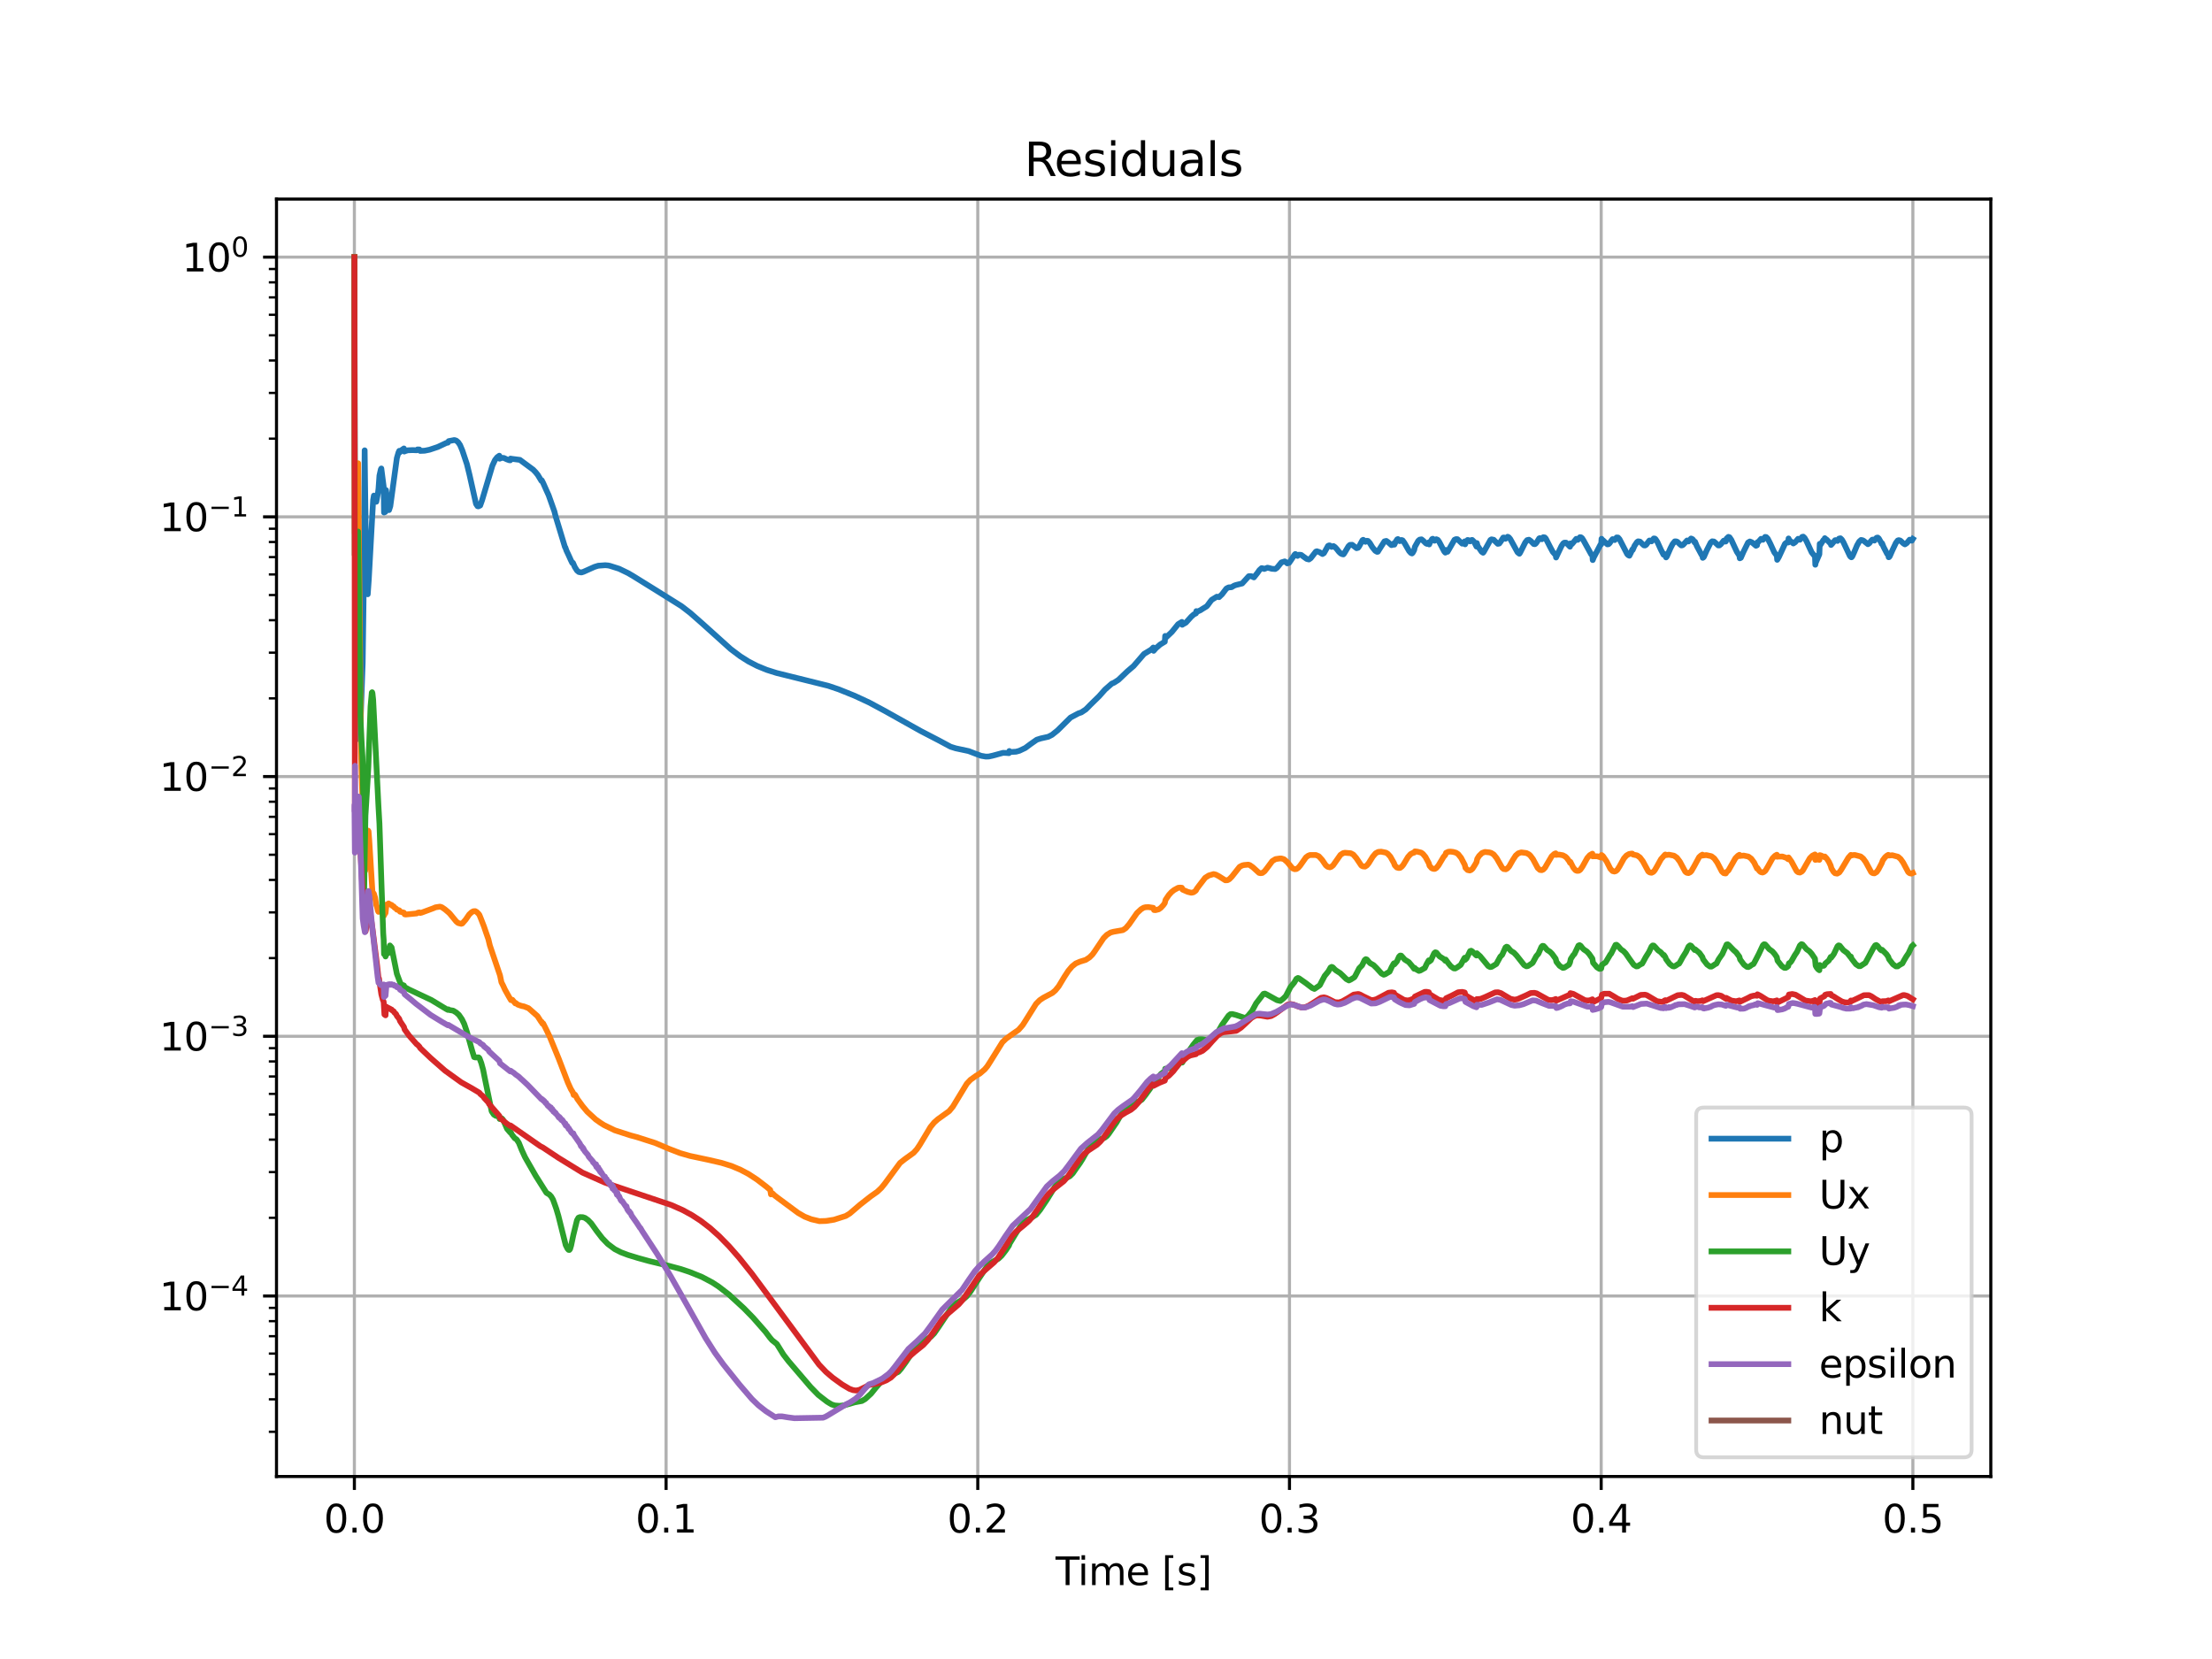 <?xml version="1.0" encoding="utf-8" standalone="no"?>
<!DOCTYPE svg PUBLIC "-//W3C//DTD SVG 1.1//EN"
  "http://www.w3.org/Graphics/SVG/1.1/DTD/svg11.dtd">
<svg xmlns:xlink="http://www.w3.org/1999/xlink" width="576pt" height="432pt" viewBox="0 0 576 432" xmlns="http://www.w3.org/2000/svg" version="1.1">
 <defs>
  <style type="text/css">*{stroke-linejoin: round; stroke-linecap: butt}</style>
 </defs>
 <g id="figure_1">
  <g id="patch_1">
   <path d="M 0 432 
L 576 432 
L 576 0 
L 0 0 
z
" style="fill: #ffffff"/>
  </g>
  <g id="axes_1">
   <g id="patch_2">
    <path d="M 72 384.48 
L 518.4 384.48 
L 518.4 51.84 
L 72 51.84 
z
" style="fill: #ffffff"/>
   </g>
   <g id="matplotlib.axis_1">
    <g id="xtick_1">
     <g id="line2d_1">
      <path d="M 92.281 384.48 
L 92.281 51.84 
" clip-path="url(#p745e1f395d)" style="fill: none; stroke: #b0b0b0; stroke-width: 0.8; stroke-linecap: square"/>
     </g>
     <g id="line2d_2">
      <defs>
       <path id="m4fc944e428" d="M 0 0 
L 0 3.5 
" style="stroke: #000000; stroke-width: 0.8"/>
      </defs>
      <g>
       <use xlink:href="#m4fc944e428" x="92.281" y="384.48" style="stroke: #000000; stroke-width: 0.8"/>
      </g>
     </g>
     <g id="text_1">
      <!-- 0.0 -->
      <g transform="translate(84.33 399.078) scale(0.1 -0.1)">
       <defs>
        <path id="DejaVuSans-30" d="M 2034 4250 
Q 1547 4250 1301 3770 
Q 1056 3291 1056 2328 
Q 1056 1369 1301 889 
Q 1547 409 2034 409 
Q 2525 409 2770 889 
Q 3016 1369 3016 2328 
Q 3016 3291 2770 3770 
Q 2525 4250 2034 4250 
z
M 2034 4750 
Q 2819 4750 3233 4129 
Q 3647 3509 3647 2328 
Q 3647 1150 3233 529 
Q 2819 -91 2034 -91 
Q 1250 -91 836 529 
Q 422 1150 422 2328 
Q 422 3509 836 4129 
Q 1250 4750 2034 4750 
z
" transform="scale(0.016)"/>
        <path id="DejaVuSans-2e" d="M 684 794 
L 1344 794 
L 1344 0 
L 684 0 
L 684 794 
z
" transform="scale(0.016)"/>
       </defs>
       <use xlink:href="#DejaVuSans-30"/>
       <use xlink:href="#DejaVuSans-2e" x="63.623"/>
       <use xlink:href="#DejaVuSans-30" x="95.41"/>
      </g>
     </g>
    </g>
    <g id="xtick_2">
     <g id="line2d_3">
      <path d="M 173.447 384.48 
L 173.447 51.84 
" clip-path="url(#p745e1f395d)" style="fill: none; stroke: #b0b0b0; stroke-width: 0.8; stroke-linecap: square"/>
     </g>
     <g id="line2d_4">
      <g>
       <use xlink:href="#m4fc944e428" x="173.447" y="384.48" style="stroke: #000000; stroke-width: 0.8"/>
      </g>
     </g>
     <g id="text_2">
      <!-- 0.1 -->
      <g transform="translate(165.495 399.078) scale(0.1 -0.1)">
       <defs>
        <path id="DejaVuSans-31" d="M 794 531 
L 1825 531 
L 1825 4091 
L 703 3866 
L 703 4441 
L 1819 4666 
L 2450 4666 
L 2450 531 
L 3481 531 
L 3481 0 
L 794 0 
L 794 531 
z
" transform="scale(0.016)"/>
       </defs>
       <use xlink:href="#DejaVuSans-30"/>
       <use xlink:href="#DejaVuSans-2e" x="63.623"/>
       <use xlink:href="#DejaVuSans-31" x="95.41"/>
      </g>
     </g>
    </g>
    <g id="xtick_3">
     <g id="line2d_5">
      <path d="M 254.612 384.48 
L 254.612 51.84 
" clip-path="url(#p745e1f395d)" style="fill: none; stroke: #b0b0b0; stroke-width: 0.8; stroke-linecap: square"/>
     </g>
     <g id="line2d_6">
      <g>
       <use xlink:href="#m4fc944e428" x="254.612" y="384.48" style="stroke: #000000; stroke-width: 0.8"/>
      </g>
     </g>
     <g id="text_3">
      <!-- 0.2 -->
      <g transform="translate(246.661 399.078) scale(0.1 -0.1)">
       <defs>
        <path id="DejaVuSans-32" d="M 1228 531 
L 3431 531 
L 3431 0 
L 469 0 
L 469 531 
Q 828 903 1448 1529 
Q 2069 2156 2228 2338 
Q 2531 2678 2651 2914 
Q 2772 3150 2772 3378 
Q 2772 3750 2511 3984 
Q 2250 4219 1831 4219 
Q 1534 4219 1204 4116 
Q 875 4013 500 3803 
L 500 4441 
Q 881 4594 1212 4672 
Q 1544 4750 1819 4750 
Q 2544 4750 2975 4387 
Q 3406 4025 3406 3419 
Q 3406 3131 3298 2873 
Q 3191 2616 2906 2266 
Q 2828 2175 2409 1742 
Q 1991 1309 1228 531 
z
" transform="scale(0.016)"/>
       </defs>
       <use xlink:href="#DejaVuSans-30"/>
       <use xlink:href="#DejaVuSans-2e" x="63.623"/>
       <use xlink:href="#DejaVuSans-32" x="95.41"/>
      </g>
     </g>
    </g>
    <g id="xtick_4">
     <g id="line2d_7">
      <path d="M 335.778 384.48 
L 335.778 51.84 
" clip-path="url(#p745e1f395d)" style="fill: none; stroke: #b0b0b0; stroke-width: 0.8; stroke-linecap: square"/>
     </g>
     <g id="line2d_8">
      <g>
       <use xlink:href="#m4fc944e428" x="335.778" y="384.48" style="stroke: #000000; stroke-width: 0.8"/>
      </g>
     </g>
     <g id="text_4">
      <!-- 0.3 -->
      <g transform="translate(327.826 399.078) scale(0.1 -0.1)">
       <defs>
        <path id="DejaVuSans-33" d="M 2597 2516 
Q 3050 2419 3304 2112 
Q 3559 1806 3559 1356 
Q 3559 666 3084 287 
Q 2609 -91 1734 -91 
Q 1441 -91 1130 -33 
Q 819 25 488 141 
L 488 750 
Q 750 597 1062 519 
Q 1375 441 1716 441 
Q 2309 441 2620 675 
Q 2931 909 2931 1356 
Q 2931 1769 2642 2001 
Q 2353 2234 1838 2234 
L 1294 2234 
L 1294 2753 
L 1863 2753 
Q 2328 2753 2575 2939 
Q 2822 3125 2822 3475 
Q 2822 3834 2567 4026 
Q 2313 4219 1838 4219 
Q 1578 4219 1281 4162 
Q 984 4106 628 3988 
L 628 4550 
Q 988 4650 1302 4700 
Q 1616 4750 1894 4750 
Q 2613 4750 3031 4423 
Q 3450 4097 3450 3541 
Q 3450 3153 3228 2886 
Q 3006 2619 2597 2516 
z
" transform="scale(0.016)"/>
       </defs>
       <use xlink:href="#DejaVuSans-30"/>
       <use xlink:href="#DejaVuSans-2e" x="63.623"/>
       <use xlink:href="#DejaVuSans-33" x="95.41"/>
      </g>
     </g>
    </g>
    <g id="xtick_5">
     <g id="line2d_9">
      <path d="M 416.944 384.48 
L 416.944 51.84 
" clip-path="url(#p745e1f395d)" style="fill: none; stroke: #b0b0b0; stroke-width: 0.8; stroke-linecap: square"/>
     </g>
     <g id="line2d_10">
      <g>
       <use xlink:href="#m4fc944e428" x="416.944" y="384.48" style="stroke: #000000; stroke-width: 0.8"/>
      </g>
     </g>
     <g id="text_5">
      <!-- 0.4 -->
      <g transform="translate(408.992 399.078) scale(0.1 -0.1)">
       <defs>
        <path id="DejaVuSans-34" d="M 2419 4116 
L 825 1625 
L 2419 1625 
L 2419 4116 
z
M 2253 4666 
L 3047 4666 
L 3047 1625 
L 3713 1625 
L 3713 1100 
L 3047 1100 
L 3047 0 
L 2419 0 
L 2419 1100 
L 313 1100 
L 313 1709 
L 2253 4666 
z
" transform="scale(0.016)"/>
       </defs>
       <use xlink:href="#DejaVuSans-30"/>
       <use xlink:href="#DejaVuSans-2e" x="63.623"/>
       <use xlink:href="#DejaVuSans-34" x="95.41"/>
      </g>
     </g>
    </g>
    <g id="xtick_6">
     <g id="line2d_11">
      <path d="M 498.109 384.48 
L 498.109 51.84 
" clip-path="url(#p745e1f395d)" style="fill: none; stroke: #b0b0b0; stroke-width: 0.8; stroke-linecap: square"/>
     </g>
     <g id="line2d_12">
      <g>
       <use xlink:href="#m4fc944e428" x="498.109" y="384.48" style="stroke: #000000; stroke-width: 0.8"/>
      </g>
     </g>
     <g id="text_6">
      <!-- 0.5 -->
      <g transform="translate(490.158 399.078) scale(0.1 -0.1)">
       <defs>
        <path id="DejaVuSans-35" d="M 691 4666 
L 3169 4666 
L 3169 4134 
L 1269 4134 
L 1269 2991 
Q 1406 3038 1543 3061 
Q 1681 3084 1819 3084 
Q 2600 3084 3056 2656 
Q 3513 2228 3513 1497 
Q 3513 744 3044 326 
Q 2575 -91 1722 -91 
Q 1428 -91 1123 -41 
Q 819 9 494 109 
L 494 744 
Q 775 591 1075 516 
Q 1375 441 1709 441 
Q 2250 441 2565 725 
Q 2881 1009 2881 1497 
Q 2881 1984 2565 2268 
Q 2250 2553 1709 2553 
Q 1456 2553 1204 2497 
Q 953 2441 691 2322 
L 691 4666 
z
" transform="scale(0.016)"/>
       </defs>
       <use xlink:href="#DejaVuSans-30"/>
       <use xlink:href="#DejaVuSans-2e" x="63.623"/>
       <use xlink:href="#DejaVuSans-35" x="95.41"/>
      </g>
     </g>
    </g>
    <g id="text_7">
     <!-- Time [s] -->
     <g transform="translate(274.871 412.757) scale(0.1 -0.1)">
      <defs>
       <path id="DejaVuSans-54" d="M -19 4666 
L 3928 4666 
L 3928 4134 
L 2272 4134 
L 2272 0 
L 1638 0 
L 1638 4134 
L -19 4134 
L -19 4666 
z
" transform="scale(0.016)"/>
       <path id="DejaVuSans-69" d="M 603 3500 
L 1178 3500 
L 1178 0 
L 603 0 
L 603 3500 
z
M 603 4863 
L 1178 4863 
L 1178 4134 
L 603 4134 
L 603 4863 
z
" transform="scale(0.016)"/>
       <path id="DejaVuSans-6d" d="M 3328 2828 
Q 3544 3216 3844 3400 
Q 4144 3584 4550 3584 
Q 5097 3584 5394 3201 
Q 5691 2819 5691 2113 
L 5691 0 
L 5113 0 
L 5113 2094 
Q 5113 2597 4934 2840 
Q 4756 3084 4391 3084 
Q 3944 3084 3684 2787 
Q 3425 2491 3425 1978 
L 3425 0 
L 2847 0 
L 2847 2094 
Q 2847 2600 2669 2842 
Q 2491 3084 2119 3084 
Q 1678 3084 1418 2786 
Q 1159 2488 1159 1978 
L 1159 0 
L 581 0 
L 581 3500 
L 1159 3500 
L 1159 2956 
Q 1356 3278 1631 3431 
Q 1906 3584 2284 3584 
Q 2666 3584 2933 3390 
Q 3200 3197 3328 2828 
z
" transform="scale(0.016)"/>
       <path id="DejaVuSans-65" d="M 3597 1894 
L 3597 1613 
L 953 1613 
Q 991 1019 1311 708 
Q 1631 397 2203 397 
Q 2534 397 2845 478 
Q 3156 559 3463 722 
L 3463 178 
Q 3153 47 2828 -22 
Q 2503 -91 2169 -91 
Q 1331 -91 842 396 
Q 353 884 353 1716 
Q 353 2575 817 3079 
Q 1281 3584 2069 3584 
Q 2775 3584 3186 3129 
Q 3597 2675 3597 1894 
z
M 3022 2063 
Q 3016 2534 2758 2815 
Q 2500 3097 2075 3097 
Q 1594 3097 1305 2825 
Q 1016 2553 972 2059 
L 3022 2063 
z
" transform="scale(0.016)"/>
       <path id="DejaVuSans-20" transform="scale(0.016)"/>
       <path id="DejaVuSans-5b" d="M 550 4863 
L 1875 4863 
L 1875 4416 
L 1125 4416 
L 1125 -397 
L 1875 -397 
L 1875 -844 
L 550 -844 
L 550 4863 
z
" transform="scale(0.016)"/>
       <path id="DejaVuSans-73" d="M 2834 3397 
L 2834 2853 
Q 2591 2978 2328 3040 
Q 2066 3103 1784 3103 
Q 1356 3103 1142 2972 
Q 928 2841 928 2578 
Q 928 2378 1081 2264 
Q 1234 2150 1697 2047 
L 1894 2003 
Q 2506 1872 2764 1633 
Q 3022 1394 3022 966 
Q 3022 478 2636 193 
Q 2250 -91 1575 -91 
Q 1294 -91 989 -36 
Q 684 19 347 128 
L 347 722 
Q 666 556 975 473 
Q 1284 391 1588 391 
Q 1994 391 2212 530 
Q 2431 669 2431 922 
Q 2431 1156 2273 1281 
Q 2116 1406 1581 1522 
L 1381 1569 
Q 847 1681 609 1914 
Q 372 2147 372 2553 
Q 372 3047 722 3315 
Q 1072 3584 1716 3584 
Q 2034 3584 2315 3537 
Q 2597 3491 2834 3397 
z
" transform="scale(0.016)"/>
       <path id="DejaVuSans-5d" d="M 1947 4863 
L 1947 -844 
L 622 -844 
L 622 -397 
L 1369 -397 
L 1369 4416 
L 622 4416 
L 622 4863 
L 1947 4863 
z
" transform="scale(0.016)"/>
      </defs>
      <use xlink:href="#DejaVuSans-54"/>
      <use xlink:href="#DejaVuSans-69" x="57.959"/>
      <use xlink:href="#DejaVuSans-6d" x="85.742"/>
      <use xlink:href="#DejaVuSans-65" x="183.154"/>
      <use xlink:href="#DejaVuSans-20" x="244.678"/>
      <use xlink:href="#DejaVuSans-5b" x="276.465"/>
      <use xlink:href="#DejaVuSans-73" x="315.479"/>
      <use xlink:href="#DejaVuSans-5d" x="367.578"/>
     </g>
    </g>
   </g>
   <g id="matplotlib.axis_2">
    <g id="ytick_1">
     <g id="line2d_13">
      <path d="M 72 337.471 
L 518.4 337.471 
" clip-path="url(#p745e1f395d)" style="fill: none; stroke: #b0b0b0; stroke-width: 0.8; stroke-linecap: square"/>
     </g>
     <g id="line2d_14">
      <defs>
       <path id="meefbf40114" d="M 0 0 
L -3.5 0 
" style="stroke: #000000; stroke-width: 0.8"/>
      </defs>
      <g>
       <use xlink:href="#meefbf40114" x="72" y="337.471" style="stroke: #000000; stroke-width: 0.8"/>
      </g>
     </g>
     <g id="text_8">
      <!-- $\mathdefault{10^{-4}}$ -->
      <g transform="translate(41.5 341.271) scale(0.1 -0.1)">
       <defs>
        <path id="DejaVuSans-2212" d="M 678 2272 
L 4684 2272 
L 4684 1741 
L 678 1741 
L 678 2272 
z
" transform="scale(0.016)"/>
       </defs>
       <use xlink:href="#DejaVuSans-31" transform="translate(0 0.684)"/>
       <use xlink:href="#DejaVuSans-30" transform="translate(63.623 0.684)"/>
       <use xlink:href="#DejaVuSans-2212" transform="translate(128.203 38.966) scale(0.7)"/>
       <use xlink:href="#DejaVuSans-34" transform="translate(186.855 38.966) scale(0.7)"/>
      </g>
     </g>
    </g>
    <g id="ytick_2">
     <g id="line2d_15">
      <path d="M 72 269.844 
L 518.4 269.844 
" clip-path="url(#p745e1f395d)" style="fill: none; stroke: #b0b0b0; stroke-width: 0.8; stroke-linecap: square"/>
     </g>
     <g id="line2d_16">
      <g>
       <use xlink:href="#meefbf40114" x="72" y="269.844" style="stroke: #000000; stroke-width: 0.8"/>
      </g>
     </g>
     <g id="text_9">
      <!-- $\mathdefault{10^{-3}}$ -->
      <g transform="translate(41.5 273.643) scale(0.1 -0.1)">
       <use xlink:href="#DejaVuSans-31" transform="translate(0 0.766)"/>
       <use xlink:href="#DejaVuSans-30" transform="translate(63.623 0.766)"/>
       <use xlink:href="#DejaVuSans-2212" transform="translate(128.203 39.047) scale(0.7)"/>
       <use xlink:href="#DejaVuSans-33" transform="translate(186.855 39.047) scale(0.7)"/>
      </g>
     </g>
    </g>
    <g id="ytick_3">
     <g id="line2d_17">
      <path d="M 72 202.216 
L 518.4 202.216 
" clip-path="url(#p745e1f395d)" style="fill: none; stroke: #b0b0b0; stroke-width: 0.8; stroke-linecap: square"/>
     </g>
     <g id="line2d_18">
      <g>
       <use xlink:href="#meefbf40114" x="72" y="202.216" style="stroke: #000000; stroke-width: 0.8"/>
      </g>
     </g>
     <g id="text_10">
      <!-- $\mathdefault{10^{-2}}$ -->
      <g transform="translate(41.5 206.015) scale(0.1 -0.1)">
       <use xlink:href="#DejaVuSans-31" transform="translate(0 0.766)"/>
       <use xlink:href="#DejaVuSans-30" transform="translate(63.623 0.766)"/>
       <use xlink:href="#DejaVuSans-2212" transform="translate(128.203 39.047) scale(0.7)"/>
       <use xlink:href="#DejaVuSans-32" transform="translate(186.855 39.047) scale(0.7)"/>
      </g>
     </g>
    </g>
    <g id="ytick_4">
     <g id="line2d_19">
      <path d="M 72 134.588 
L 518.4 134.588 
" clip-path="url(#p745e1f395d)" style="fill: none; stroke: #b0b0b0; stroke-width: 0.8; stroke-linecap: square"/>
     </g>
     <g id="line2d_20">
      <g>
       <use xlink:href="#meefbf40114" x="72" y="134.588" style="stroke: #000000; stroke-width: 0.8"/>
      </g>
     </g>
     <g id="text_11">
      <!-- $\mathdefault{10^{-1}}$ -->
      <g transform="translate(41.5 138.387) scale(0.1 -0.1)">
       <use xlink:href="#DejaVuSans-31" transform="translate(0 0.684)"/>
       <use xlink:href="#DejaVuSans-30" transform="translate(63.623 0.684)"/>
       <use xlink:href="#DejaVuSans-2212" transform="translate(128.203 38.966) scale(0.7)"/>
       <use xlink:href="#DejaVuSans-31" transform="translate(186.855 38.966) scale(0.7)"/>
      </g>
     </g>
    </g>
    <g id="ytick_5">
     <g id="line2d_21">
      <path d="M 72 66.96 
L 518.4 66.96 
" clip-path="url(#p745e1f395d)" style="fill: none; stroke: #b0b0b0; stroke-width: 0.8; stroke-linecap: square"/>
     </g>
     <g id="line2d_22">
      <g>
       <use xlink:href="#meefbf40114" x="72" y="66.96" style="stroke: #000000; stroke-width: 0.8"/>
      </g>
     </g>
     <g id="text_12">
      <!-- $\mathdefault{10^{0}}$ -->
      <g transform="translate(47.4 70.759) scale(0.1 -0.1)">
       <use xlink:href="#DejaVuSans-31" transform="translate(0 0.766)"/>
       <use xlink:href="#DejaVuSans-30" transform="translate(63.623 0.766)"/>
       <use xlink:href="#DejaVuSans-30" transform="translate(128.203 39.047) scale(0.7)"/>
      </g>
     </g>
    </g>
    <g id="ytick_6">
     <g id="line2d_23">
      <defs>
       <path id="md649662c19" d="M 0 0 
L -2 0 
" style="stroke: #000000; stroke-width: 0.6"/>
      </defs>
      <g>
       <use xlink:href="#md649662c19" x="72" y="372.833" style="stroke: #000000; stroke-width: 0.6"/>
      </g>
     </g>
    </g>
    <g id="ytick_7">
     <g id="line2d_24">
      <g>
       <use xlink:href="#md649662c19" x="72" y="364.383" style="stroke: #000000; stroke-width: 0.6"/>
      </g>
     </g>
    </g>
    <g id="ytick_8">
     <g id="line2d_25">
      <g>
       <use xlink:href="#md649662c19" x="72" y="357.83" style="stroke: #000000; stroke-width: 0.6"/>
      </g>
     </g>
    </g>
    <g id="ytick_9">
     <g id="line2d_26">
      <g>
       <use xlink:href="#md649662c19" x="72" y="352.475" style="stroke: #000000; stroke-width: 0.6"/>
      </g>
     </g>
    </g>
    <g id="ytick_10">
     <g id="line2d_27">
      <g>
       <use xlink:href="#md649662c19" x="72" y="347.947" style="stroke: #000000; stroke-width: 0.6"/>
      </g>
     </g>
    </g>
    <g id="ytick_11">
     <g id="line2d_28">
      <g>
       <use xlink:href="#md649662c19" x="72" y="344.025" style="stroke: #000000; stroke-width: 0.6"/>
      </g>
     </g>
    </g>
    <g id="ytick_12">
     <g id="line2d_29">
      <g>
       <use xlink:href="#md649662c19" x="72" y="340.566" style="stroke: #000000; stroke-width: 0.6"/>
      </g>
     </g>
    </g>
    <g id="ytick_13">
     <g id="line2d_30">
      <g>
       <use xlink:href="#md649662c19" x="72" y="317.113" style="stroke: #000000; stroke-width: 0.6"/>
      </g>
     </g>
    </g>
    <g id="ytick_14">
     <g id="line2d_31">
      <g>
       <use xlink:href="#md649662c19" x="72" y="305.205" style="stroke: #000000; stroke-width: 0.6"/>
      </g>
     </g>
    </g>
    <g id="ytick_15">
     <g id="line2d_32">
      <g>
       <use xlink:href="#md649662c19" x="72" y="296.755" style="stroke: #000000; stroke-width: 0.6"/>
      </g>
     </g>
    </g>
    <g id="ytick_16">
     <g id="line2d_33">
      <g>
       <use xlink:href="#md649662c19" x="72" y="290.202" style="stroke: #000000; stroke-width: 0.6"/>
      </g>
     </g>
    </g>
    <g id="ytick_17">
     <g id="line2d_34">
      <g>
       <use xlink:href="#md649662c19" x="72" y="284.847" style="stroke: #000000; stroke-width: 0.6"/>
      </g>
     </g>
    </g>
    <g id="ytick_18">
     <g id="line2d_35">
      <g>
       <use xlink:href="#md649662c19" x="72" y="280.319" style="stroke: #000000; stroke-width: 0.6"/>
      </g>
     </g>
    </g>
    <g id="ytick_19">
     <g id="line2d_36">
      <g>
       <use xlink:href="#md649662c19" x="72" y="276.397" style="stroke: #000000; stroke-width: 0.6"/>
      </g>
     </g>
    </g>
    <g id="ytick_20">
     <g id="line2d_37">
      <g>
       <use xlink:href="#md649662c19" x="72" y="272.938" style="stroke: #000000; stroke-width: 0.6"/>
      </g>
     </g>
    </g>
    <g id="ytick_21">
     <g id="line2d_38">
      <g>
       <use xlink:href="#md649662c19" x="72" y="249.486" style="stroke: #000000; stroke-width: 0.6"/>
      </g>
     </g>
    </g>
    <g id="ytick_22">
     <g id="line2d_39">
      <g>
       <use xlink:href="#md649662c19" x="72" y="237.577" style="stroke: #000000; stroke-width: 0.6"/>
      </g>
     </g>
    </g>
    <g id="ytick_23">
     <g id="line2d_40">
      <g>
       <use xlink:href="#md649662c19" x="72" y="229.128" style="stroke: #000000; stroke-width: 0.6"/>
      </g>
     </g>
    </g>
    <g id="ytick_24">
     <g id="line2d_41">
      <g>
       <use xlink:href="#md649662c19" x="72" y="222.574" style="stroke: #000000; stroke-width: 0.6"/>
      </g>
     </g>
    </g>
    <g id="ytick_25">
     <g id="line2d_42">
      <g>
       <use xlink:href="#md649662c19" x="72" y="217.219" style="stroke: #000000; stroke-width: 0.6"/>
      </g>
     </g>
    </g>
    <g id="ytick_26">
     <g id="line2d_43">
      <g>
       <use xlink:href="#md649662c19" x="72" y="212.691" style="stroke: #000000; stroke-width: 0.6"/>
      </g>
     </g>
    </g>
    <g id="ytick_27">
     <g id="line2d_44">
      <g>
       <use xlink:href="#md649662c19" x="72" y="208.77" style="stroke: #000000; stroke-width: 0.6"/>
      </g>
     </g>
    </g>
    <g id="ytick_28">
     <g id="line2d_45">
      <g>
       <use xlink:href="#md649662c19" x="72" y="205.31" style="stroke: #000000; stroke-width: 0.6"/>
      </g>
     </g>
    </g>
    <g id="ytick_29">
     <g id="line2d_46">
      <g>
       <use xlink:href="#md649662c19" x="72" y="181.858" style="stroke: #000000; stroke-width: 0.6"/>
      </g>
     </g>
    </g>
    <g id="ytick_30">
     <g id="line2d_47">
      <g>
       <use xlink:href="#md649662c19" x="72" y="169.949" style="stroke: #000000; stroke-width: 0.6"/>
      </g>
     </g>
    </g>
    <g id="ytick_31">
     <g id="line2d_48">
      <g>
       <use xlink:href="#md649662c19" x="72" y="161.5" style="stroke: #000000; stroke-width: 0.6"/>
      </g>
     </g>
    </g>
    <g id="ytick_32">
     <g id="line2d_49">
      <g>
       <use xlink:href="#md649662c19" x="72" y="154.946" style="stroke: #000000; stroke-width: 0.6"/>
      </g>
     </g>
    </g>
    <g id="ytick_33">
     <g id="line2d_50">
      <g>
       <use xlink:href="#md649662c19" x="72" y="149.591" style="stroke: #000000; stroke-width: 0.6"/>
      </g>
     </g>
    </g>
    <g id="ytick_34">
     <g id="line2d_51">
      <g>
       <use xlink:href="#md649662c19" x="72" y="145.064" style="stroke: #000000; stroke-width: 0.6"/>
      </g>
     </g>
    </g>
    <g id="ytick_35">
     <g id="line2d_52">
      <g>
       <use xlink:href="#md649662c19" x="72" y="141.142" style="stroke: #000000; stroke-width: 0.6"/>
      </g>
     </g>
    </g>
    <g id="ytick_36">
     <g id="line2d_53">
      <g>
       <use xlink:href="#md649662c19" x="72" y="137.682" style="stroke: #000000; stroke-width: 0.6"/>
      </g>
     </g>
    </g>
    <g id="ytick_37">
     <g id="line2d_54">
      <g>
       <use xlink:href="#md649662c19" x="72" y="114.23" style="stroke: #000000; stroke-width: 0.6"/>
      </g>
     </g>
    </g>
    <g id="ytick_38">
     <g id="line2d_55">
      <g>
       <use xlink:href="#md649662c19" x="72" y="102.321" style="stroke: #000000; stroke-width: 0.6"/>
      </g>
     </g>
    </g>
    <g id="ytick_39">
     <g id="line2d_56">
      <g>
       <use xlink:href="#md649662c19" x="72" y="93.872" style="stroke: #000000; stroke-width: 0.6"/>
      </g>
     </g>
    </g>
    <g id="ytick_40">
     <g id="line2d_57">
      <g>
       <use xlink:href="#md649662c19" x="72" y="87.318" style="stroke: #000000; stroke-width: 0.6"/>
      </g>
     </g>
    </g>
    <g id="ytick_41">
     <g id="line2d_58">
      <g>
       <use xlink:href="#md649662c19" x="72" y="81.963" style="stroke: #000000; stroke-width: 0.6"/>
      </g>
     </g>
    </g>
    <g id="ytick_42">
     <g id="line2d_59">
      <g>
       <use xlink:href="#md649662c19" x="72" y="77.436" style="stroke: #000000; stroke-width: 0.6"/>
      </g>
     </g>
    </g>
    <g id="ytick_43">
     <g id="line2d_60">
      <g>
       <use xlink:href="#md649662c19" x="72" y="73.514" style="stroke: #000000; stroke-width: 0.6"/>
      </g>
     </g>
    </g>
    <g id="ytick_44">
     <g id="line2d_61">
      <g>
       <use xlink:href="#md649662c19" x="72" y="70.054" style="stroke: #000000; stroke-width: 0.6"/>
      </g>
     </g>
    </g>
   </g>
   <g id="line2d_62">
    <path d="M 92.291 66.96 
L 92.406 121.418 
L 92.747 130.044 
L 92.971 132.063 
L 93.116 133.469 
L 93.262 142.024 
L 93.603 190.896 
L 93.687 192.625 
L 93.725 192.321 
L 94.442 172.611 
L 94.709 153.129 
L 94.959 117.266 
L 95.045 124.768 
L 95.391 150.925 
L 95.581 154.476 
L 95.76 154.747 
L 96.023 151.044 
L 97.167 130.169 
L 97.36 129.05 
L 97.458 129.714 
L 97.665 129.517 
L 97.77 130.453 
L 97.879 130.101 
L 97.989 130.657 
L 98.218 129.464 
L 98.448 128.197 
L 98.562 127.276 
L 98.807 123.835 
L 99.174 122.202 
L 99.297 121.993 
L 99.908 126.75 
L 100.006 133.462 
L 100.104 133.356 
L 100.3 133.331 
L 100.398 133.214 
L 100.514 127.618 
L 100.858 130.335 
L 101.083 132.153 
L 101.307 132.824 
L 101.638 131.804 
L 103.342 119.281 
L 103.756 117.851 
L 103.963 117.4 
L 104.064 117.83 
L 104.468 117.273 
L 105.176 116.781 
L 105.274 117.579 
L 105.373 117.514 
L 106.158 117.258 
L 107.434 117.207 
L 108.514 117.251 
L 108.712 117.032 
L 109.207 117.045 
L 109.403 117.414 
L 110.575 117.364 
L 111.845 117.108 
L 113.993 116.391 
L 116.24 115.333 
L 116.631 115.265 
L 116.829 114.871 
L 118.314 114.583 
L 118.808 114.734 
L 119.303 115.158 
L 119.798 115.884 
L 120.392 117.297 
L 121.58 120.861 
L 122.273 123.688 
L 123.956 131.212 
L 124.351 131.816 
L 124.549 131.863 
L 125.042 131.629 
L 125.531 130.257 
L 128.217 121.251 
L 128.881 119.813 
L 129.45 119.076 
L 130.019 118.665 
L 130.111 119.445 
L 130.203 119.401 
L 130.661 119.218 
L 131.212 119.251 
L 131.946 119.605 
L 132.589 119.837 
L 132.864 119.863 
L 132.957 119.414 
L 133.051 119.45 
L 135.383 119.749 
L 138.835 122.296 
L 139.488 122.978 
L 140.048 123.672 
L 140.981 125.22 
L 141.075 125.063 
L 141.452 125.805 
L 142.302 127.717 
L 142.868 128.96 
L 144.378 133.216 
L 144.661 134.379 
L 147.115 142.45 
L 147.209 142.533 
L 147.493 143.354 
L 148.059 144.555 
L 148.625 145.811 
L 149.003 146.579 
L 149.097 146.522 
L 149.193 146.552 
L 149.67 147.641 
L 150.243 148.559 
L 150.72 148.949 
L 151.389 149.069 
L 151.962 148.887 
L 153.872 148.03 
L 154.826 147.606 
L 155.781 147.312 
L 157.596 147.181 
L 158.36 147.245 
L 158.837 147.35 
L 161.224 148.105 
L 163.611 149.26 
L 164.184 149.603 
L 164.757 149.934 
L 170.869 153.723 
L 177.457 157.84 
L 179.749 159.608 
L 182.9 162.38 
L 190.253 169.002 
L 192.736 170.873 
L 194.932 172.261 
L 197.128 173.395 
L 199.61 174.417 
L 202.189 175.233 
L 215.653 178.575 
L 218.422 179.51 
L 222.528 181.168 
L 226.347 182.942 
L 230.549 185.201 
L 235.896 188.197 
L 239.716 190.334 
L 244.586 192.863 
L 247.546 194.452 
L 248.883 194.867 
L 252.225 195.578 
L 253.753 196.166 
L 255.472 196.806 
L 256.713 197.018 
L 257.477 196.993 
L 258.432 196.787 
L 261.201 196.035 
L 262.156 196.07 
L 262.729 196.123 
L 262.825 195.562 
L 263.019 195.822 
L 264.565 195.744 
L 265.434 195.506 
L 266.98 194.774 
L 268.333 193.767 
L 269.976 192.617 
L 271.039 192.282 
L 272.971 191.852 
L 273.938 191.354 
L 275.387 190.198 
L 277.706 187.898 
L 278.769 186.848 
L 280.798 185.772 
L 281.571 185.509 
L 282.731 184.74 
L 283.503 183.966 
L 283.89 183.561 
L 286.209 181.295 
L 287.755 179.553 
L 289.494 178.025 
L 290.074 177.779 
L 291.233 177.043 
L 293.552 174.827 
L 295.195 173.424 
L 297.9 170.286 
L 299.35 169.41 
L 299.64 169.241 
L 299.93 169.006 
L 300.317 168.611 
L 300.41 169.471 
L 300.503 169.359 
L 301.065 168.72 
L 301.346 168.496 
L 302.095 167.837 
L 303.312 167.101 
L 303.408 165.594 
L 303.601 166.026 
L 305.148 164.56 
L 306.79 162.532 
L 307.08 162.357 
L 307.756 161.946 
L 307.85 162.693 
L 307.945 162.617 
L 308.792 162.147 
L 310.204 160.582 
L 310.863 159.998 
L 311.428 159.721 
L 311.524 159.129 
L 311.715 159.294 
L 312.574 158.912 
L 313.242 158.478 
L 314.198 157.904 
L 314.484 157.577 
L 315.152 156.656 
L 315.534 156.187 
L 316.871 155.375 
L 317.253 155.452 
L 317.444 155.496 
L 317.826 155.118 
L 318.208 154.76 
L 319.354 153.255 
L 319.927 152.958 
L 320.691 152.909 
L 321.359 152.503 
L 321.837 152.332 
L 323.46 151.934 
L 325.179 150.041 
L 325.847 150.039 
L 326.515 150.35 
L 327.471 149.147 
L 327.948 148.455 
L 328.521 147.937 
L 328.998 148.032 
L 329.189 148.16 
L 330.048 147.826 
L 330.812 147.995 
L 331.099 148.099 
L 332.054 148.176 
L 332.531 147.851 
L 333.677 146.445 
L 334.537 146.189 
L 334.823 146.355 
L 335.205 146.704 
L 335.682 146.569 
L 336.16 145.895 
L 337.115 144.428 
L 337.305 144.258 
L 337.592 144.45 
L 337.878 144.758 
L 338.165 144.457 
L 338.452 144.454 
L 338.834 144.504 
L 339.311 144.857 
L 340.266 145.546 
L 340.457 145.594 
L 340.839 145.686 
L 341.317 145.347 
L 342.653 143.629 
L 342.94 143.544 
L 343.226 143.668 
L 343.512 143.728 
L 344.372 144.27 
L 344.754 144.033 
L 345.327 143.021 
L 345.804 142.159 
L 346.091 142.02 
L 346.282 142.035 
L 346.759 142.407 
L 347.237 142.193 
L 347.618 142.455 
L 348.096 142.962 
L 348.669 143.697 
L 349.147 144.143 
L 349.528 144.312 
L 349.815 144.362 
L 350.005 144.144 
L 351.151 142.23 
L 351.534 141.886 
L 352.107 141.862 
L 353.252 142.748 
L 353.634 142.643 
L 353.921 142.259 
L 354.78 140.673 
L 354.971 140.564 
L 355.258 140.756 
L 355.544 141.088 
L 355.926 140.817 
L 356.212 140.855 
L 356.69 141.381 
L 357.358 142.484 
L 358.122 143.432 
L 358.6 143.703 
L 358.791 143.67 
L 359.077 143.201 
L 360.51 140.966 
L 360.987 140.853 
L 361.464 141.183 
L 362.324 141.952 
L 362.61 141.886 
L 362.897 141.61 
L 362.992 141.466 
L 363.086 141.83 
L 363.461 141.004 
L 363.836 140.432 
L 364.024 140.372 
L 364.212 140.509 
L 364.493 140.912 
L 364.962 140.615 
L 365.243 140.709 
L 365.712 141.37 
L 366.931 143.49 
L 367.4 144.01 
L 367.682 144.117 
L 367.869 143.945 
L 368.244 143.243 
L 368.435 142.385 
L 369.294 140.85 
L 369.677 140.519 
L 370.154 140.44 
L 370.631 140.823 
L 371.3 141.493 
L 371.587 141.628 
L 371.873 141.491 
L 372.064 141.234 
L 372.157 141.767 
L 372.437 141.138 
L 372.905 140.377 
L 373.091 140.29 
L 373.278 140.425 
L 373.558 140.803 
L 374.026 140.415 
L 374.399 140.582 
L 374.772 141.106 
L 376.081 143.604 
L 376.361 143.906 
L 376.456 143.203 
L 376.647 143.578 
L 376.934 143.687 
L 377.315 143.042 
L 378.748 140.559 
L 379.13 140.381 
L 379.512 140.404 
L 380.753 141.565 
L 381.135 141.399 
L 381.421 140.965 
L 381.514 141.739 
L 381.792 141.085 
L 382.162 140.605 
L 382.347 140.642 
L 382.625 140.908 
L 382.811 140.969 
L 383.181 140.617 
L 383.366 140.604 
L 383.829 141.055 
L 384.477 142.331 
L 384.573 141.413 
L 384.764 142.127 
L 385.814 143.68 
L 386.196 143.932 
L 386.387 143.691 
L 388.106 140.603 
L 388.393 140.443 
L 388.965 140.563 
L 389.347 140.966 
L 390.016 141.614 
L 390.397 141.537 
L 390.78 141.032 
L 391.448 139.978 
L 391.639 139.967 
L 392.021 140.299 
L 392.594 139.764 
L 392.88 139.898 
L 393.263 140.352 
L 395.172 143.821 
L 395.554 144.131 
L 395.65 144.19 
L 395.84 143.914 
L 397.177 141.248 
L 397.655 140.649 
L 398.133 140.535 
L 398.61 140.874 
L 399.374 141.659 
L 399.66 141.703 
L 399.851 141.605 
L 400.137 141.249 
L 400.806 140.189 
L 400.997 140.122 
L 401.474 140.421 
L 401.856 139.895 
L 402.238 139.942 
L 402.524 140.232 
L 403.671 142.475 
L 404.339 143.706 
L 404.912 144.35 
L 405.103 144.452 
L 405.196 145.17 
L 405.568 144.362 
L 406.592 142.207 
L 407.058 141.501 
L 407.338 141.312 
L 407.803 141.311 
L 408.827 142.359 
L 408.923 141.504 
L 409.113 141.795 
L 409.304 141.698 
L 409.686 141.261 
L 410.45 140.313 
L 410.641 140.422 
L 410.833 140.578 
L 411.023 140.362 
L 411.405 139.889 
L 411.691 139.913 
L 411.978 140.146 
L 412.36 140.754 
L 414.366 144.389 
L 414.651 144.583 
L 414.743 145.84 
L 415.018 145.146 
L 416.76 141.812 
L 416.944 141.747 
L 417.039 140.299 
L 417.23 140.709 
L 417.421 140.684 
L 417.707 140.959 
L 418.567 141.753 
L 418.853 141.71 
L 419.14 141.45 
L 419.521 140.877 
L 419.904 140.391 
L 420.094 140.409 
L 420.477 140.63 
L 420.954 139.956 
L 421.336 139.971 
L 421.718 140.402 
L 422.196 141.329 
L 423.723 144.291 
L 424.01 144.578 
L 424.296 144.708 
L 424.678 143.937 
L 425.06 143.061 
L 425.154 143.216 
L 425.627 142.124 
L 426.287 141.139 
L 426.57 140.96 
L 427.042 141.037 
L 427.797 141.763 
L 428.08 142.011 
L 428.364 142.035 
L 428.647 141.883 
L 429.024 141.363 
L 429.496 140.749 
L 429.779 140.768 
L 430.062 140.966 
L 430.628 140.218 
L 430.911 140.24 
L 431.1 140.39 
L 431.572 141.114 
L 432.516 143.179 
L 433.177 144.444 
L 433.272 144.181 
L 433.559 144.607 
L 433.654 144.665 
L 433.843 145.144 
L 434.031 144.93 
L 434.974 142.772 
L 435.54 141.676 
L 436.106 140.975 
L 436.483 140.977 
L 436.767 141.08 
L 437.426 141.709 
L 437.804 142.027 
L 437.992 142.024 
L 438.275 141.874 
L 439.313 140.736 
L 439.69 140.994 
L 440.35 140.225 
L 440.727 140.388 
L 440.916 140.614 
L 441.293 141.283 
L 441.389 141.065 
L 441.866 142.217 
L 443.107 144.514 
L 443.299 144.721 
L 443.392 145.259 
L 443.486 145.208 
L 443.675 145.052 
L 444.427 143.32 
L 445.461 141.283 
L 445.837 140.958 
L 446.307 141.012 
L 446.683 141.325 
L 447.435 142.032 
L 447.717 142.026 
L 448.093 141.729 
L 448.846 140.79 
L 449.127 140.881 
L 449.316 141.034 
L 449.41 140.987 
L 449.6 140.234 
L 450.079 139.802 
L 450.364 139.903 
L 450.842 140.609 
L 451.606 142.267 
L 452.274 143.691 
L 452.847 144.556 
L 452.943 144.648 
L 453.036 145.381 
L 453.13 145.343 
L 453.317 145.245 
L 453.972 143.743 
L 455.188 141.277 
L 455.655 141 
L 456.217 141.236 
L 457.245 142.114 
L 457.526 141.994 
L 457.622 141.203 
L 457.717 141.296 
L 458.577 140.308 
L 458.863 140.511 
L 459.054 140.561 
L 459.627 139.813 
L 459.913 139.852 
L 460.296 140.23 
L 460.964 141.535 
L 462.014 143.818 
L 462.683 144.697 
L 462.775 145.776 
L 462.868 145.643 
L 463.238 145.004 
L 464.81 141.586 
L 465.273 141.239 
L 465.643 141.271 
L 465.739 140.214 
L 465.929 140.651 
L 466.98 141.517 
L 467.457 141.199 
L 468.221 140.303 
L 468.507 140.413 
L 468.699 140.551 
L 468.889 140.282 
L 469.272 139.806 
L 469.558 139.74 
L 469.94 140.105 
L 470.417 140.935 
L 471.754 143.835 
L 472.423 144.666 
L 472.518 144.736 
L 472.613 144.666 
L 472.702 147.056 
L 472.789 146.583 
L 473.759 144.32 
L 473.854 141.615 
L 473.949 142.015 
L 474.798 140.649 
L 475.081 140.603 
L 475.177 140.141 
L 475.368 140.318 
L 475.655 140.511 
L 476.421 141.304 
L 476.707 141.389 
L 476.802 141.907 
L 477.084 141.612 
L 477.366 141.257 
L 477.836 140.678 
L 478.023 140.646 
L 478.493 140.857 
L 478.869 140.255 
L 479.245 140.165 
L 479.62 140.521 
L 479.997 141.151 
L 481.688 144.731 
L 481.876 144.971 
L 481.972 144.46 
L 482.066 145.11 
L 482.16 145.096 
L 482.349 144.857 
L 482.821 143.806 
L 483.576 142 
L 484.142 141.018 
L 484.614 140.602 
L 484.991 140.675 
L 485.274 140.811 
L 486.407 141.711 
L 486.784 141.448 
L 487.161 140.923 
L 487.539 140.528 
L 487.728 140.509 
L 488.105 140.765 
L 488.389 140.308 
L 488.671 140.029 
L 488.954 139.981 
L 489.238 140.217 
L 489.803 141.207 
L 489.993 141.64 
L 490.088 141.458 
L 490.47 142.411 
L 491.425 144.249 
L 491.712 144.543 
L 491.806 145.104 
L 491.899 145.08 
L 492.087 144.858 
L 492.746 143.356 
L 493.687 141.367 
L 494.157 140.744 
L 494.44 140.652 
L 494.816 140.754 
L 495.193 141.092 
L 495.663 141.525 
L 496.039 141.751 
L 496.509 141.441 
L 497.263 140.532 
L 497.451 140.553 
L 497.827 140.796 
L 498.109 140.34 
L 498.109 140.34 
" clip-path="url(#p745e1f395d)" style="fill: none; stroke: #1f77b4; stroke-width: 1.5; stroke-linecap: square"/>
   </g>
   <g id="line2d_63">
    <path d="M 92.291 66.96 
L 92.406 138.872 
L 92.441 133.64 
L 92.482 135.009 
L 92.662 151.847 
L 92.747 151.047 
L 92.971 134.624 
L 93.262 120.635 
L 94.013 195.982 
L 94.931 226.238 
L 95.075 226.766 
L 95.195 225.996 
L 95.581 218.819 
L 95.809 216.363 
L 95.859 216.292 
L 95.912 216.382 
L 95.966 216.461 
L 96.144 218.684 
L 96.985 232.297 
L 97.262 232.591 
L 97.36 232.693 
L 97.56 233.393 
L 97.665 233.694 
L 97.989 235.711 
L 98.104 235.937 
L 98.448 237.288 
L 98.562 237.445 
L 98.807 236.769 
L 99.419 236.358 
L 99.786 236.285 
L 99.908 236.131 
L 100.006 238.415 
L 100.104 238.154 
L 100.398 237.737 
L 100.63 235.541 
L 100.858 235.554 
L 100.971 235.517 
L 101.196 235.249 
L 101.418 235.439 
L 101.529 235.449 
L 101.747 235.606 
L 101.965 235.635 
L 102.18 235.903 
L 102.502 236.025 
L 102.713 236.342 
L 103.135 236.573 
L 103.342 236.863 
L 103.963 237.044 
L 104.165 237.398 
L 104.671 237.524 
L 105.176 237.65 
L 105.373 238.089 
L 105.667 238.134 
L 108.514 237.855 
L 108.712 237.692 
L 109.207 237.584 
L 109.403 237.733 
L 109.793 237.642 
L 112.821 236.521 
L 113.407 236.265 
L 114.58 236.085 
L 115.068 236.252 
L 115.849 236.784 
L 116.829 237.609 
L 117.126 237.9 
L 118.808 239.948 
L 119.303 240.358 
L 120.095 240.554 
L 120.392 240.466 
L 121.283 239.438 
L 122.174 238.127 
L 122.768 237.57 
L 123.263 237.281 
L 123.758 237.263 
L 124.154 237.488 
L 124.648 237.986 
L 124.846 238.267 
L 125.237 239.234 
L 126.017 241.236 
L 126.596 242.931 
L 127.174 244.58 
L 127.554 246.179 
L 128.407 248.7 
L 130.203 254.001 
L 130.57 255.782 
L 131.029 256.681 
L 131.487 257.69 
L 132.497 259.5 
L 133.051 260.435 
L 133.424 260.34 
L 134.17 261.272 
L 134.263 261.156 
L 134.823 261.599 
L 135.569 261.863 
L 136.036 261.997 
L 136.409 262.055 
L 137.622 262.529 
L 139.954 264.587 
L 140.981 266.174 
L 141.075 266.099 
L 141.264 266.579 
L 141.452 266.507 
L 142.396 268.397 
L 143.151 269.981 
L 145.511 275.733 
L 147.87 281.889 
L 148.625 283.551 
L 149.193 284.486 
L 149.384 285.143 
L 149.575 284.943 
L 149.765 285.088 
L 150.338 286.154 
L 151.675 287.996 
L 152.917 289.483 
L 155.113 291.498 
L 156.354 292.375 
L 157.309 292.979 
L 160.078 294.324 
L 164.184 295.654 
L 165.808 296.089 
L 170.582 297.613 
L 174.211 299.153 
L 177.076 300.259 
L 179.653 300.997 
L 184.428 302.013 
L 187.866 302.804 
L 190.444 303.603 
L 192.831 304.608 
L 194.932 305.718 
L 197.128 307.156 
L 199.516 308.982 
L 200.566 309.851 
L 200.757 311.015 
L 201.139 310.728 
L 201.712 311.289 
L 202.571 311.948 
L 207.823 315.839 
L 209.542 316.825 
L 211.26 317.494 
L 213.361 317.986 
L 215.08 317.933 
L 217.18 317.609 
L 220.236 316.633 
L 221.287 315.987 
L 223.96 313.696 
L 226.73 311.529 
L 228.449 310.324 
L 229.499 309.326 
L 230.358 308.27 
L 234.369 302.822 
L 235.61 301.84 
L 237.902 300.191 
L 238.762 299.234 
L 239.525 298.089 
L 242.295 293.474 
L 243.249 292.302 
L 244.204 291.454 
L 247.165 289.328 
L 248.119 288.177 
L 248.788 287.081 
L 251.748 282.2 
L 252.703 281.184 
L 254.135 280.158 
L 255.185 279.525 
L 256.426 278.463 
L 257.095 277.658 
L 257.859 276.466 
L 261.01 271.405 
L 261.965 270.483 
L 263.695 269.231 
L 265.241 268.156 
L 266.304 266.939 
L 266.98 265.885 
L 269.782 261.411 
L 270.749 260.435 
L 271.715 259.794 
L 274.034 258.562 
L 274.807 257.9 
L 275.676 256.838 
L 277.126 254.427 
L 278.189 252.799 
L 279.155 251.658 
L 280.122 250.886 
L 281.184 250.425 
L 282.731 249.944 
L 283.696 249.313 
L 284.47 248.546 
L 285.049 247.742 
L 287.368 244.283 
L 288.238 243.413 
L 289.204 242.826 
L 289.977 242.622 
L 292.393 242.2 
L 293.166 241.679 
L 294.035 240.661 
L 296.064 237.757 
L 297.128 236.767 
L 297.804 236.362 
L 298.288 236.24 
L 299.06 236.204 
L 300.317 236.398 
L 300.503 236.969 
L 300.878 237.003 
L 301.72 236.792 
L 302.282 236.388 
L 302.938 235.674 
L 303.312 235.148 
L 303.505 234.323 
L 304.375 233.039 
L 305.051 232.298 
L 305.727 231.76 
L 306.79 231.179 
L 307.273 231.127 
L 307.756 231.172 
L 307.945 231.658 
L 309.263 232.236 
L 310.204 232.469 
L 310.769 232.358 
L 311.24 232.034 
L 311.428 231.87 
L 311.619 231.464 
L 312.288 230.567 
L 313.815 228.579 
L 314.771 227.972 
L 316.012 227.61 
L 316.585 227.741 
L 317.348 228.142 
L 319.068 229.227 
L 319.641 229.207 
L 320.118 228.938 
L 320.786 228.259 
L 322.791 225.718 
L 323.46 225.372 
L 323.937 225.25 
L 325.084 225.148 
L 325.465 225.284 
L 326.229 225.819 
L 327.852 227.298 
L 328.234 227.38 
L 328.712 227.315 
L 329.285 226.891 
L 329.953 226.038 
L 331.29 224.233 
L 332.149 223.707 
L 333.2 223.552 
L 333.677 223.545 
L 334.345 223.738 
L 335.205 224.487 
L 336.542 226.092 
L 337.115 226.336 
L 337.592 226.29 
L 338.07 225.965 
L 338.547 225.411 
L 340.075 223.248 
L 340.648 222.829 
L 341.125 222.64 
L 342.653 222.64 
L 343.417 222.967 
L 344.277 223.914 
L 345.231 225.314 
L 345.709 225.709 
L 346.282 225.849 
L 346.664 225.713 
L 347.141 225.327 
L 347.618 224.647 
L 349.051 222.605 
L 349.719 222.164 
L 350.197 222.054 
L 351.725 222.18 
L 352.393 222.53 
L 353.157 223.409 
L 354.494 225.394 
L 354.875 225.604 
L 355.448 225.661 
L 355.926 225.356 
L 356.404 224.781 
L 357.454 223.087 
L 358.218 222.189 
L 358.887 221.836 
L 359.65 221.774 
L 360.891 222.024 
L 361.369 222.318 
L 362.037 223.054 
L 362.992 224.748 
L 363.18 225.31 
L 363.743 225.896 
L 364.212 226.026 
L 364.587 225.993 
L 365.055 225.629 
L 365.431 225.17 
L 366.65 223.141 
L 367.307 222.404 
L 367.963 222.067 
L 368.244 222.025 
L 368.435 221.701 
L 369.008 221.759 
L 370.058 222.014 
L 370.536 222.366 
L 371.204 223.168 
L 372.064 224.789 
L 372.25 225.452 
L 372.811 226.087 
L 373.278 226.259 
L 373.651 226.25 
L 374.026 226.019 
L 374.586 225.341 
L 375.894 223.146 
L 376.361 222.602 
L 376.551 222.073 
L 377.124 221.803 
L 377.698 221.756 
L 378.366 221.831 
L 379.13 222.036 
L 379.703 222.421 
L 380.467 223.381 
L 381.421 225.213 
L 381.606 225.991 
L 382.162 226.557 
L 382.718 226.674 
L 383.089 226.524 
L 383.459 226.189 
L 384.015 225.313 
L 384.477 224.518 
L 384.668 223.644 
L 385.146 222.881 
L 385.91 222.121 
L 386.674 221.845 
L 387.82 221.962 
L 388.297 222.092 
L 388.965 222.507 
L 389.729 223.465 
L 391.161 225.969 
L 391.544 226.29 
L 392.117 226.362 
L 392.498 226.154 
L 392.976 225.633 
L 393.931 223.946 
L 394.694 222.775 
L 395.363 222.199 
L 396.127 221.959 
L 397.464 222.128 
L 398.133 222.469 
L 398.514 222.818 
L 399.183 223.713 
L 400.424 226.032 
L 400.997 226.533 
L 401.474 226.587 
L 401.856 226.428 
L 402.334 225.925 
L 402.716 225.254 
L 404.053 222.982 
L 404.721 222.37 
L 405.103 222.199 
L 405.196 222.613 
L 405.289 222.577 
L 406.034 222.544 
L 406.965 222.707 
L 407.617 223.063 
L 407.989 223.41 
L 408.641 224.285 
L 408.827 224.669 
L 408.923 224.425 
L 409.686 225.932 
L 410.26 226.614 
L 410.641 226.772 
L 411.119 226.737 
L 411.501 226.478 
L 412.074 225.669 
L 413.315 223.428 
L 413.983 222.675 
L 414.651 222.294 
L 414.743 222.989 
L 414.835 222.958 
L 415.935 222.978 
L 416.944 223.317 
L 417.039 222.645 
L 417.134 222.716 
L 417.421 222.948 
L 418.376 224.348 
L 419.331 226.217 
L 419.904 226.827 
L 420.381 226.946 
L 420.763 226.837 
L 421.145 226.513 
L 421.718 225.607 
L 422.864 223.527 
L 423.533 222.77 
L 424.201 222.382 
L 424.869 222.273 
L 425.06 222.29 
L 425.249 222.525 
L 426.287 222.742 
L 427.042 223.276 
L 427.797 224.279 
L 429.212 226.905 
L 429.59 227.188 
L 430.062 227.265 
L 430.534 227.036 
L 430.911 226.586 
L 431.384 225.773 
L 432.516 223.729 
L 433.559 222.555 
L 433.654 222.509 
L 433.843 222.663 
L 434.597 222.562 
L 435.918 222.819 
L 436.672 223.354 
L 437.426 224.357 
L 438.841 226.983 
L 439.219 227.27 
L 439.69 227.349 
L 440.162 227.115 
L 440.444 226.808 
L 441.105 225.667 
L 442.439 223.209 
L 442.916 222.776 
L 443.299 222.549 
L 443.392 222.785 
L 443.486 222.746 
L 444.333 222.664 
L 445.649 222.957 
L 446.401 223.536 
L 447.153 224.593 
L 448.376 226.935 
L 448.846 227.362 
L 449.316 227.455 
L 449.41 227.431 
L 449.6 227.074 
L 450.079 226.665 
L 450.842 225.328 
L 451.893 223.487 
L 452.561 222.814 
L 452.943 222.589 
L 453.036 222.91 
L 453.13 222.871 
L 454.065 222.792 
L 455.281 223.048 
L 456.03 223.603 
L 456.778 224.618 
L 457.526 226.186 
L 457.622 226.002 
L 458.099 226.748 
L 458.481 227.09 
L 458.959 227.204 
L 459.34 227.052 
L 459.723 226.723 
L 460.391 225.593 
L 461.537 223.535 
L 462.205 222.845 
L 462.683 222.566 
L 462.775 223.096 
L 462.868 223.056 
L 464.162 223.044 
L 465.18 223.393 
L 465.643 223.745 
L 465.739 223.28 
L 466.502 224.353 
L 467.839 226.833 
L 468.221 227.131 
L 468.699 227.211 
L 469.176 226.961 
L 469.463 226.651 
L 470.226 225.301 
L 471.277 223.475 
L 471.945 222.818 
L 472.613 222.492 
L 472.702 223.911 
L 472.789 223.886 
L 473.054 223.851 
L 473.319 223.803 
L 473.759 223.905 
L 473.854 222.678 
L 473.949 222.698 
L 474.231 222.777 
L 475.081 223.205 
L 475.177 223.027 
L 475.655 223.529 
L 476.229 224.387 
L 476.707 225.41 
L 476.896 226.109 
L 477.46 227.032 
L 477.836 227.39 
L 478.399 227.496 
L 478.963 227.17 
L 479.433 226.499 
L 481.312 223.345 
L 481.972 222.613 
L 482.066 222.777 
L 482.537 222.657 
L 483.01 222.639 
L 484.52 223.024 
L 485.18 223.574 
L 485.84 224.483 
L 487.256 227.095 
L 487.633 227.359 
L 488.105 227.418 
L 488.671 227.078 
L 489.144 226.393 
L 489.993 224.772 
L 490.279 224.013 
L 490.852 223.245 
L 491.329 222.815 
L 491.712 222.597 
L 491.899 222.779 
L 492.746 222.699 
L 494.251 223.099 
L 494.91 223.672 
L 495.569 224.602 
L 496.886 227.071 
L 497.263 227.387 
L 497.732 227.484 
L 498.109 227.318 
L 498.109 227.318 
" clip-path="url(#p745e1f395d)" style="fill: none; stroke: #ff7f0e; stroke-width: 1.5; stroke-linecap: square"/>
   </g>
   <g id="line2d_64">
    <path d="M 92.291 66.96 
L 92.378 144.494 
L 92.406 143.661 
L 92.441 143.056 
L 92.482 143.292 
L 92.591 144.559 
L 92.662 144.327 
L 92.747 144.48 
L 92.849 143.88 
L 93.262 138.413 
L 93.829 186.211 
L 94.125 192.534 
L 94.39 197.054 
L 94.575 206.731 
L 94.819 233.377 
L 94.902 226.46 
L 95.164 212.35 
L 95.713 203.428 
L 95.912 199.702 
L 96.491 183.987 
L 96.812 180.354 
L 96.898 180.255 
L 96.985 180.514 
L 97.167 182.18 
L 97.458 187.932 
L 98.562 210.166 
L 98.807 214.455 
L 99.297 229.093 
L 99.786 243.007 
L 99.908 244.731 
L 100.006 248.45 
L 100.104 248.324 
L 100.3 248.744 
L 100.398 249.064 
L 100.514 247.126 
L 100.744 248.293 
L 100.971 248.295 
L 101.529 246.197 
L 101.965 246.698 
L 103.342 253.579 
L 104.266 256.048 
L 104.671 256.418 
L 105.176 256.605 
L 105.373 257.046 
L 105.765 257.251 
L 106.453 257.634 
L 112.333 260.402 
L 116.24 262.768 
L 116.631 262.975 
L 116.73 262.825 
L 117.027 263.012 
L 117.522 263.087 
L 118.017 263.175 
L 118.808 263.653 
L 119.501 264.268 
L 120.293 265.414 
L 120.887 266.637 
L 121.58 268.702 
L 122.966 273.664 
L 123.461 275.265 
L 123.758 275.351 
L 124.648 275.342 
L 124.846 275.526 
L 125.335 276.834 
L 125.824 278.63 
L 126.21 280.593 
L 128.028 289.389 
L 128.597 290.239 
L 129.071 290.539 
L 130.019 290.808 
L 130.111 291.385 
L 130.294 291.175 
L 130.661 291.222 
L 130.937 291.506 
L 131.304 292.271 
L 132.038 293.947 
L 132.864 294.917 
L 132.957 294.766 
L 133.33 295.491 
L 134.077 296.444 
L 134.263 296.525 
L 134.543 296.736 
L 135.103 297.58 
L 135.849 299.436 
L 136.689 301.266 
L 137.249 302.258 
L 139.488 306.16 
L 141.358 309.125 
L 142.302 310.619 
L 143.057 311.058 
L 143.529 311.567 
L 144.001 312.374 
L 144.473 313.681 
L 144.85 314.741 
L 145.416 316.653 
L 147.304 324.206 
L 147.776 325.151 
L 148.059 325.467 
L 148.248 325.494 
L 148.436 325.282 
L 148.72 324.331 
L 149.288 321.637 
L 150.243 317.75 
L 150.625 317.093 
L 151.007 316.93 
L 151.771 316.957 
L 152.344 317.149 
L 153.108 317.687 
L 153.967 318.576 
L 155.399 320.584 
L 156.832 322.433 
L 158.264 323.915 
L 160.078 325.269 
L 161.702 326.099 
L 163.516 326.782 
L 166.19 327.6 
L 169.054 328.391 
L 174.02 329.582 
L 177.266 330.452 
L 179.558 331.213 
L 182.804 332.528 
L 185.479 333.942 
L 187.102 335.004 
L 189.776 337.058 
L 193.69 340.653 
L 196.077 343.097 
L 199.324 346.791 
L 200.47 348.304 
L 201.043 348.978 
L 202.284 349.969 
L 202.857 350.879 
L 204.003 352.734 
L 205.34 354.462 
L 211.069 361.16 
L 213.075 363.221 
L 214.03 363.97 
L 215.366 364.998 
L 216.512 365.696 
L 217.372 365.979 
L 218.613 366.081 
L 219.854 365.934 
L 220.809 365.671 
L 222.528 365.172 
L 224.438 364.811 
L 225.297 364.309 
L 226.825 362.904 
L 228.066 361.364 
L 229.594 359.618 
L 230.645 358.773 
L 231.504 358.347 
L 233.892 357.258 
L 234.655 356.395 
L 235.896 354.662 
L 238.283 351.079 
L 239.525 349.777 
L 240.385 349.201 
L 242.39 348.09 
L 243.249 347.223 
L 244.49 345.434 
L 247.833 340.417 
L 248.883 339.432 
L 249.838 338.856 
L 250.983 338.208 
L 251.748 337.539 
L 252.703 336.335 
L 254.803 333.085 
L 256.999 329.781 
L 258.05 328.789 
L 259.005 328.271 
L 259.96 327.786 
L 260.819 326.983 
L 261.869 325.63 
L 262.729 324.353 
L 262.922 323.815 
L 264.468 321.274 
L 265.627 319.459 
L 266.594 318.329 
L 267.367 317.703 
L 268.14 317.328 
L 269.782 316.341 
L 270.845 315.038 
L 272.681 312.299 
L 275.097 308.383 
L 276.064 307.459 
L 276.74 307.048 
L 277.899 306.633 
L 278.576 306.291 
L 279.348 305.53 
L 280.218 304.271 
L 281.184 302.916 
L 281.86 301.847 
L 283.503 298.952 
L 284.663 297.627 
L 285.339 297.039 
L 286.015 296.768 
L 287.658 296.258 
L 288.238 295.814 
L 288.721 295.223 
L 290.751 292.269 
L 292.586 289.073 
L 293.939 287.587 
L 294.809 287.137 
L 295.775 286.969 
L 296.645 286.74 
L 297.321 286.36 
L 298.288 285.126 
L 299.543 283.392 
L 300.317 281.94 
L 300.41 282.439 
L 300.784 281.781 
L 302.282 279.664 
L 302.938 279.182 
L 303.312 279.013 
L 303.408 278.303 
L 303.505 278.327 
L 304.375 278.158 
L 305.437 278.074 
L 306.404 277.758 
L 307.177 276.847 
L 307.756 276.257 
L 307.85 276.69 
L 309.451 273.885 
L 310.675 272.1 
L 311.715 270.829 
L 312.288 270.643 
L 313.052 270.643 
L 314.198 270.853 
L 315.439 270.745 
L 316.012 270.16 
L 317.253 268.543 
L 318.208 266.863 
L 319.927 264.46 
L 320.404 264.083 
L 320.882 264.053 
L 321.837 264.288 
L 324.128 265.055 
L 324.415 265.017 
L 324.988 264.519 
L 326.038 263.247 
L 327.088 261.282 
L 328.998 258.802 
L 329.38 258.718 
L 330.048 259.053 
L 332.531 260.437 
L 333.391 260.644 
L 334.155 260.038 
L 334.823 259.37 
L 336.064 257 
L 337.019 255.85 
L 337.592 254.87 
L 337.974 254.658 
L 338.261 254.753 
L 340.075 256.024 
L 340.648 256.469 
L 341.698 257.262 
L 342.271 257.514 
L 343.417 256.743 
L 343.704 256.508 
L 344.085 255.742 
L 344.945 254.116 
L 345.9 252.954 
L 346.472 251.941 
L 346.759 251.771 
L 347.045 251.872 
L 347.523 252.386 
L 347.905 252.71 
L 348.955 253.38 
L 349.624 254.009 
L 350.578 254.945 
L 351.247 255.305 
L 351.725 255.081 
L 352.68 254.484 
L 352.966 254.004 
L 353.921 252.147 
L 354.685 251.371 
L 355.353 249.982 
L 355.64 249.765 
L 355.926 249.852 
L 356.404 250.429 
L 356.785 250.817 
L 357.645 251.29 
L 358.409 252.037 
L 359.745 253.503 
L 360.318 253.813 
L 360.701 253.691 
L 361.847 253.008 
L 362.42 251.767 
L 362.897 250.946 
L 362.992 250.836 
L 363.086 251.117 
L 363.743 250.358 
L 364.305 249.11 
L 364.587 248.831 
L 364.868 248.839 
L 365.243 249.253 
L 365.806 249.888 
L 366.838 250.522 
L 367.682 251.514 
L 368.244 252.274 
L 368.34 252.013 
L 368.721 252.382 
L 369.485 252.82 
L 369.867 252.709 
L 371.014 252.065 
L 371.491 251.042 
L 371.968 250.184 
L 372.064 250.064 
L 372.157 250.417 
L 372.437 250.188 
L 372.624 250.043 
L 372.905 249.404 
L 373.465 248.209 
L 373.745 247.979 
L 374.026 248.049 
L 374.399 248.499 
L 374.866 249.044 
L 375.894 249.692 
L 376.361 250.2 
L 376.456 249.864 
L 377.124 250.793 
L 377.793 251.62 
L 378.557 252.161 
L 378.939 252.19 
L 379.512 251.865 
L 380.371 251.255 
L 381.326 249.482 
L 381.421 249.384 
L 381.514 249.945 
L 381.606 249.838 
L 381.885 249.577 
L 382.811 247.659 
L 383.089 247.569 
L 383.366 247.743 
L 384.385 248.765 
L 384.477 248.815 
L 384.573 248.224 
L 384.668 248.328 
L 385.432 249.004 
L 387.533 251.564 
L 388.01 251.813 
L 388.393 251.771 
L 389.634 251.026 
L 390.684 249.107 
L 391.161 248.64 
L 392.021 246.719 
L 392.307 246.519 
L 392.594 246.616 
L 392.976 247.078 
L 393.453 247.616 
L 394.217 248.077 
L 394.886 248.776 
L 396.891 251.309 
L 397.464 251.621 
L 397.846 251.57 
L 399.087 250.75 
L 400.042 248.984 
L 400.615 248.316 
L 401.379 246.567 
L 401.665 246.298 
L 401.951 246.327 
L 402.334 246.723 
L 402.907 247.395 
L 403.575 247.8 
L 404.148 248.365 
L 405.007 249.54 
L 405.103 249.685 
L 405.289 250.463 
L 406.127 251.506 
L 406.965 252.036 
L 407.338 251.978 
L 408.548 251.21 
L 408.827 250.618 
L 409.018 249.721 
L 409.686 248.706 
L 409.973 248.428 
L 411.023 246.227 
L 411.31 246.109 
L 411.596 246.269 
L 412.074 246.892 
L 412.456 247.267 
L 413.22 247.77 
L 413.793 248.39 
L 414.651 249.618 
L 414.835 250.69 
L 415.844 251.884 
L 416.485 252.289 
L 416.852 252.247 
L 416.944 252.202 
L 417.134 251.267 
L 417.803 250.782 
L 418.09 250.622 
L 419.331 248.534 
L 419.521 248.357 
L 420.667 246.055 
L 420.954 246.013 
L 421.336 246.343 
L 422.1 247.224 
L 422.768 247.68 
L 423.341 248.284 
L 424.391 249.809 
L 425.437 251.256 
L 426.098 251.648 
L 426.476 251.613 
L 426.853 251.332 
L 427.325 251.056 
L 427.609 250.934 
L 427.891 250.445 
L 428.552 249.223 
L 429.402 247.88 
L 430.062 246.467 
L 430.346 246.203 
L 430.628 246.226 
L 431.006 246.602 
L 431.761 247.464 
L 432.422 247.925 
L 432.988 248.537 
L 433.177 248.779 
L 433.272 248.663 
L 433.654 249.235 
L 433.843 249.767 
L 434.786 251.034 
L 435.54 251.597 
L 435.918 251.66 
L 436.295 251.492 
L 436.955 251.05 
L 437.238 250.923 
L 437.521 250.454 
L 438.181 249.234 
L 439.029 247.89 
L 439.69 246.474 
L 440.067 246.168 
L 440.35 246.266 
L 440.822 246.823 
L 441.293 247.388 
L 441.389 247.187 
L 442.534 248.146 
L 443.299 249.21 
L 443.486 249.806 
L 444.52 251.158 
L 445.273 251.686 
L 445.649 251.701 
L 446.025 251.483 
L 446.589 251.101 
L 446.965 250.903 
L 447.529 249.8 
L 448.187 248.848 
L 448.47 248.471 
L 449.6 245.951 
L 449.887 245.895 
L 450.174 246.114 
L 451.415 247.399 
L 452.083 247.987 
L 452.847 249.007 
L 452.943 249.159 
L 453.13 249.857 
L 454.159 251.23 
L 454.907 251.776 
L 455.281 251.816 
L 455.655 251.625 
L 456.217 251.214 
L 456.591 251.047 
L 456.871 250.57 
L 458.004 248.385 
L 458.29 247.769 
L 459.054 246.137 
L 459.34 245.889 
L 459.627 245.919 
L 460.104 246.435 
L 460.677 247.133 
L 461.537 247.75 
L 462.11 248.416 
L 462.683 249.248 
L 462.868 250.16 
L 463.978 251.574 
L 464.625 252.018 
L 464.995 252.034 
L 465.365 251.819 
L 465.643 251.581 
L 465.834 250.835 
L 466.216 250.622 
L 466.502 250.247 
L 467.362 248.722 
L 467.935 247.883 
L 468.699 246.195 
L 469.08 245.858 
L 469.367 245.932 
L 469.844 246.487 
L 470.417 247.166 
L 471.182 247.712 
L 471.754 248.358 
L 472.613 249.629 
L 472.789 251.468 
L 473.054 251.943 
L 473.407 252.383 
L 473.759 252.644 
L 473.854 251.28 
L 473.949 251.447 
L 474.137 251.56 
L 474.892 251.489 
L 475.081 251.33 
L 475.272 250.905 
L 476.229 250.109 
L 476.707 249.185 
L 476.802 249.412 
L 477.271 248.799 
L 477.553 248.386 
L 478.493 246.383 
L 478.775 246.175 
L 479.057 246.252 
L 479.62 246.948 
L 479.997 247.418 
L 481.03 248.179 
L 481.782 249.139 
L 481.876 249.278 
L 481.972 249.091 
L 482.16 249.654 
L 483.292 251.105 
L 484.047 251.59 
L 484.425 251.584 
L 484.803 251.335 
L 485.369 250.97 
L 485.746 250.728 
L 487.822 246.882 
L 488.294 246.171 
L 488.577 246.077 
L 488.86 246.263 
L 489.332 246.88 
L 489.709 247.341 
L 489.993 247.511 
L 490.088 247.322 
L 491.234 248.478 
L 491.712 249.17 
L 491.899 249.758 
L 492.935 251.113 
L 493.687 251.642 
L 494.157 251.642 
L 494.628 251.293 
L 495.099 251.026 
L 495.38 250.866 
L 495.757 250.159 
L 496.415 249.043 
L 496.98 248.23 
L 497.827 246.401 
L 498.109 246.157 
L 498.109 246.157 
" clip-path="url(#p745e1f395d)" style="fill: none; stroke: #2ca02c; stroke-width: 1.5; stroke-linecap: square"/>
   </g>
   <g id="line2d_65">
    <path d="M 92.291 66.96 
L 92.406 210.974 
L 92.662 214.781 
L 92.849 215.528 
L 92.971 216.191 
L 93.116 216.284 
L 93.262 216.748 
L 93.502 221.322 
L 93.556 221.422 
L 93.761 220.947 
L 93.893 222.252 
L 94.931 241.223 
L 95.134 242.398 
L 95.195 242.51 
L 95.226 242.401 
L 95.391 241.425 
L 95.912 236.463 
L 96.023 236.128 
L 96.208 236.352 
L 96.985 241.798 
L 98.218 251.526 
L 98.562 254.674 
L 98.685 254.782 
L 99.297 258.89 
L 99.664 260.294 
L 99.908 260.867 
L 100.104 264.174 
L 100.398 264.389 
L 100.514 262.133 
L 100.63 262.152 
L 100.971 262.514 
L 101.196 262.478 
L 101.418 262.643 
L 101.529 262.645 
L 101.747 262.848 
L 101.965 262.877 
L 102.18 263.16 
L 102.502 263.326 
L 102.713 263.683 
L 103.135 264.061 
L 103.342 264.534 
L 103.963 265.313 
L 104.165 265.89 
L 105.176 267.405 
L 105.373 268.08 
L 106.551 269.707 
L 108.514 271.928 
L 108.712 272.038 
L 109.207 272.548 
L 109.403 272.902 
L 112.138 275.507 
L 115.849 278.769 
L 120.095 281.827 
L 122.867 283.378 
L 124.846 284.557 
L 125.042 284.841 
L 125.824 285.508 
L 126.113 285.94 
L 127.174 287.085 
L 127.364 287.494 
L 130.019 290.562 
L 130.203 291.104 
L 131.855 292.499 
L 132.864 293.2 
L 132.957 293.078 
L 140.701 298.463 
L 141.358 298.801 
L 145.416 301.496 
L 151.675 305.345 
L 157.405 307.899 
L 160.174 308.873 
L 174.784 313.776 
L 177.744 315.088 
L 180.131 316.385 
L 182.423 317.87 
L 184.906 319.776 
L 187.293 321.913 
L 189.871 324.546 
L 192.449 327.483 
L 195.791 331.666 
L 199.993 337.335 
L 213.266 355.33 
L 215.08 357.241 
L 216.799 358.715 
L 219.282 360.514 
L 221.192 361.645 
L 222.146 361.988 
L 222.91 362.086 
L 223.769 361.923 
L 225.106 361.271 
L 226.347 360.632 
L 228.353 360.272 
L 229.594 359.94 
L 230.836 359.427 
L 231.982 358.717 
L 232.84 357.894 
L 234.178 356.264 
L 236.374 353.611 
L 238.188 352.027 
L 240.385 350.259 
L 241.626 348.934 
L 242.867 347.171 
L 245.255 343.662 
L 246.496 342.349 
L 247.737 341.3 
L 249.647 339.655 
L 250.602 338.578 
L 251.748 336.921 
L 254.899 332.28 
L 256.14 331.061 
L 258.909 328.657 
L 259.865 327.545 
L 261.583 324.901 
L 263.502 321.855 
L 264.661 320.634 
L 266.401 319.231 
L 267.947 317.892 
L 268.816 316.883 
L 270.266 314.782 
L 271.715 312.496 
L 272.971 310.941 
L 274.228 309.77 
L 277.029 307.559 
L 278.093 306.317 
L 279.928 303.578 
L 281.281 301.591 
L 282.344 300.434 
L 283.407 299.583 
L 285.629 298.109 
L 286.499 297.283 
L 287.175 296.49 
L 288.818 294.095 
L 289.977 292.369 
L 290.847 291.371 
L 291.813 290.533 
L 293.166 289.692 
L 294.422 289.015 
L 295.388 288.259 
L 296.548 286.958 
L 297.611 285.483 
L 298.964 283.536 
L 299.93 282.547 
L 300.317 282.217 
L 300.41 282.734 
L 300.503 282.671 
L 301.908 281.964 
L 303.312 281.398 
L 303.505 280.708 
L 304.375 280.11 
L 305.534 278.936 
L 307.756 276.004 
L 307.85 276.387 
L 309.263 275.178 
L 310.016 274.823 
L 310.581 274.694 
L 311.428 274.506 
L 311.619 274.209 
L 312.383 273.985 
L 313.147 273.628 
L 314.388 272.599 
L 315.629 271.179 
L 317.062 269.638 
L 317.921 269.045 
L 318.495 268.807 
L 319.736 268.667 
L 321.932 268.422 
L 323.174 267.586 
L 324.224 266.615 
L 325.847 265.077 
L 326.611 264.618 
L 327.279 264.382 
L 328.33 264.457 
L 330.048 264.758 
L 331.004 264.572 
L 331.862 264.098 
L 332.627 263.574 
L 335.301 261.616 
L 336.064 261.454 
L 336.828 261.589 
L 337.878 262.019 
L 338.929 262.356 
L 339.788 262.308 
L 340.744 261.896 
L 341.602 261.37 
L 343.99 259.825 
L 344.754 259.709 
L 345.327 259.848 
L 345.995 260.151 
L 347.618 260.97 
L 348.669 261.032 
L 349.528 260.744 
L 351.057 259.875 
L 352.488 258.992 
L 353.73 258.824 
L 354.207 259.001 
L 354.971 259.416 
L 356.977 260.39 
L 357.645 260.403 
L 358.409 260.195 
L 359.65 259.539 
L 361.56 258.508 
L 362.42 258.404 
L 362.992 258.511 
L 363.18 258.944 
L 364.212 259.56 
L 365.618 260.379 
L 366.556 260.52 
L 367.213 260.391 
L 368.244 259.947 
L 368.435 259.504 
L 371.014 258.277 
L 371.491 258.267 
L 372.064 258.371 
L 372.25 258.877 
L 373.371 259.562 
L 374.679 260.355 
L 375.613 260.543 
L 376.361 260.427 
L 376.551 259.949 
L 377.984 259.277 
L 379.703 258.383 
L 380.753 258.289 
L 381.326 258.411 
L 381.421 258.455 
L 381.606 259.141 
L 382.44 259.665 
L 384.107 260.626 
L 384.477 260.722 
L 384.573 260.155 
L 384.668 260.175 
L 385.528 260.112 
L 386.674 259.649 
L 389.347 258.416 
L 390.111 258.381 
L 390.875 258.623 
L 391.734 259.15 
L 393.358 260.107 
L 394.408 260.312 
L 395.172 260.166 
L 397.368 259.192 
L 398.61 258.582 
L 399.564 258.533 
L 400.137 258.668 
L 403.193 260.362 
L 403.957 260.448 
L 404.626 260.323 
L 405.103 260.133 
L 405.196 260.585 
L 405.289 260.557 
L 408.548 259.113 
L 408.827 259.091 
L 408.923 258.615 
L 409.018 258.639 
L 409.686 258.803 
L 412.742 260.467 
L 413.601 260.534 
L 414.174 260.412 
L 414.651 260.213 
L 414.743 260.969 
L 414.835 260.936 
L 416.577 260.092 
L 416.944 259.876 
L 417.134 258.998 
L 417.707 258.766 
L 419.044 258.759 
L 420.094 259.373 
L 421.24 260.078 
L 422.196 260.493 
L 422.768 260.6 
L 423.627 260.527 
L 424.583 260.137 
L 425.06 259.924 
L 425.249 260.065 
L 427.23 259.078 
L 428.364 259.016 
L 428.835 259.146 
L 431.478 260.709 
L 432.799 260.901 
L 433.177 260.855 
L 433.367 260.568 
L 433.654 260.443 
L 433.843 260.615 
L 436.861 259.155 
L 437.898 259.065 
L 438.464 259.193 
L 441.01 260.729 
L 441.293 260.799 
L 441.484 260.61 
L 442.057 260.71 
L 442.916 260.634 
L 443.299 260.475 
L 443.486 260.707 
L 446.965 259.155 
L 447.435 259.127 
L 448.187 259.303 
L 449.41 260.082 
L 449.506 259.842 
L 449.6 259.895 
L 450.842 260.545 
L 452.083 260.731 
L 452.943 260.509 
L 453.036 260.867 
L 453.13 260.835 
L 455.188 259.854 
L 455.936 259.45 
L 456.591 259.285 
L 457.059 259.23 
L 457.526 259.289 
L 457.622 258.915 
L 457.717 258.945 
L 458.481 259.35 
L 460.2 260.438 
L 460.677 260.592 
L 461.727 260.742 
L 462.492 260.573 
L 462.683 260.49 
L 462.775 261.071 
L 462.868 261.04 
L 464.995 259.998 
L 465.643 259.663 
L 465.834 258.978 
L 466.693 258.833 
L 467.553 259.017 
L 470.131 260.547 
L 471.563 260.738 
L 472.136 260.607 
L 472.613 260.409 
L 472.702 261.928 
L 472.789 261.895 
L 473.671 261.496 
L 473.759 261.444 
L 473.949 260.009 
L 475.081 259.402 
L 475.272 259.039 
L 475.75 258.887 
L 476.707 258.822 
L 476.896 259.198 
L 477.46 259.45 
L 478.399 260.058 
L 479.62 260.781 
L 480.373 261.001 
L 480.936 261.051 
L 481.594 260.983 
L 481.876 260.876 
L 481.972 260.523 
L 482.16 260.675 
L 483.481 260.066 
L 485.369 259.15 
L 486.69 259.131 
L 487.351 259.452 
L 488.389 260.154 
L 489.521 260.766 
L 489.993 260.892 
L 490.183 260.715 
L 491.139 260.702 
L 491.712 260.504 
L 491.899 260.721 
L 495.569 259.115 
L 495.945 259.129 
L 496.698 259.34 
L 498.109 260.226 
L 498.109 260.226 
" clip-path="url(#p745e1f395d)" style="fill: none; stroke: #d62728; stroke-width: 1.5; stroke-linecap: square"/>
   </g>
   <g id="line2d_66">
    <path d="M 92.291 210.693 
L 92.303 209.624 
L 92.333 213.657 
L 92.406 222.021 
L 92.441 199.413 
L 92.482 210.517 
L 92.532 220.221 
L 92.591 219.913 
L 92.849 217.149 
L 92.971 216.669 
L 93.116 215.015 
L 93.363 207.416 
L 93.439 207.499 
L 94.442 239.171 
L 94.709 241.062 
L 95.016 242.744 
L 95.075 242.598 
L 95.195 241.945 
L 95.809 232.099 
L 95.859 232.115 
L 95.912 232.212 
L 95.966 232.021 
L 96.208 233.483 
L 96.898 241.252 
L 98.333 254.37 
L 98.562 255.921 
L 98.685 255.529 
L 98.929 256.285 
L 99.174 256.524 
L 99.541 256.559 
L 99.908 256.352 
L 100.006 259.625 
L 100.104 259.531 
L 100.398 259.265 
L 100.63 256.452 
L 100.744 256.537 
L 100.858 256.427 
L 100.971 256.529 
L 101.196 256.305 
L 101.307 256.429 
L 101.529 256.28 
L 101.638 256.444 
L 101.965 256.285 
L 102.18 256.464 
L 102.502 256.425 
L 102.713 256.686 
L 103.135 256.728 
L 103.342 257.054 
L 103.963 257.296 
L 104.165 257.716 
L 105.176 258.351 
L 105.373 258.931 
L 106.943 260.213 
L 108.318 261.377 
L 112.138 264.291 
L 115.068 266.084 
L 116.631 266.985 
L 116.73 266.866 
L 121.976 269.976 
L 123.956 270.958 
L 124.846 271.383 
L 125.042 271.661 
L 125.824 272.136 
L 126.017 272.466 
L 127.174 273.389 
L 127.364 273.803 
L 130.019 276.255 
L 130.203 276.886 
L 131.763 278.113 
L 132.864 278.988 
L 132.957 278.807 
L 133.517 279.205 
L 133.797 279.373 
L 134.17 279.71 
L 134.357 279.858 
L 134.73 280.11 
L 135.103 280.378 
L 135.663 280.921 
L 136.129 281.325 
L 136.502 281.675 
L 137.435 282.546 
L 140.514 285.731 
L 140.981 286.229 
L 141.075 286.154 
L 141.358 286.501 
L 141.452 286.445 
L 141.641 286.759 
L 141.736 286.717 
L 142.019 287.176 
L 142.113 287.273 
L 142.207 287.19 
L 142.396 287.564 
L 142.679 287.979 
L 142.868 287.953 
L 143.057 288.275 
L 143.151 288.424 
L 143.246 288.255 
L 143.34 288.452 
L 143.434 288.361 
L 143.623 288.918 
L 143.812 288.787 
L 144.095 289.459 
L 144.189 289.303 
L 144.284 289.603 
L 144.378 289.549 
L 144.567 289.865 
L 144.661 289.768 
L 144.85 290.094 
L 145.039 290.322 
L 145.133 290.387 
L 145.511 290.999 
L 145.605 290.807 
L 145.699 290.895 
L 145.794 291.215 
L 145.888 291.103 
L 146.077 291.52 
L 146.266 291.714 
L 146.36 291.57 
L 146.549 291.806 
L 147.115 292.694 
L 147.209 292.547 
L 147.304 293.067 
L 147.398 292.932 
L 147.587 293.286 
L 147.681 293.177 
L 147.965 293.714 
L 148.059 293.96 
L 148.153 293.838 
L 148.342 294.226 
L 148.531 294.413 
L 148.72 294.821 
L 149.193 295.272 
L 149.288 295.11 
L 149.479 295.606 
L 151.007 297.787 
L 151.293 298.472 
L 151.389 298.393 
L 151.675 298.89 
L 151.771 298.833 
L 151.866 299.251 
L 151.962 299.148 
L 152.248 299.76 
L 153.108 300.746 
L 153.299 301.193 
L 153.776 301.74 
L 154.349 302.385 
L 154.444 302.691 
L 154.54 302.651 
L 154.826 303.079 
L 154.922 303.069 
L 155.017 303.18 
L 155.113 303.501 
L 155.208 303.171 
L 155.304 303.883 
L 155.399 303.701 
L 155.495 303.898 
L 155.59 303.831 
L 155.686 304.277 
L 155.781 303.972 
L 155.877 304.526 
L 155.972 304.345 
L 156.068 304.755 
L 156.163 304.605 
L 156.259 305.102 
L 156.354 304.927 
L 156.545 305.441 
L 156.641 305.361 
L 156.832 305.717 
L 157.405 306.572 
L 157.5 306.366 
L 157.691 306.79 
L 157.882 307.223 
L 157.978 307.036 
L 158.169 307.622 
L 158.264 307.554 
L 158.455 307.951 
L 158.551 307.939 
L 158.646 307.791 
L 158.742 308.314 
L 158.837 308.173 
L 158.932 308.537 
L 159.028 308.484 
L 159.123 308.828 
L 159.219 308.486 
L 159.314 309.026 
L 159.41 308.669 
L 159.505 309.523 
L 159.601 308.931 
L 159.792 309.633 
L 159.887 309.711 
L 159.983 309.992 
L 160.078 309.782 
L 160.269 310.224 
L 160.365 310.246 
L 160.651 311.112 
L 160.747 310.553 
L 160.938 311.217 
L 161.033 311.291 
L 161.129 311.627 
L 161.224 311.493 
L 161.606 312.45 
L 161.893 312.81 
L 161.988 312.725 
L 163.038 314.283 
L 163.134 314.119 
L 163.325 314.876 
L 163.707 315.445 
L 163.802 315.357 
L 163.898 315.475 
L 163.993 315.777 
L 164.089 315.745 
L 164.184 315.838 
L 164.471 316.539 
L 165.235 317.616 
L 165.808 318.427 
L 166.667 319.745 
L 166.763 319.766 
L 167.24 320.594 
L 171.06 326.433 
L 174.593 332.243 
L 178.794 339.651 
L 183.76 348.472 
L 186.147 352.229 
L 188.343 355.263 
L 192.544 360.522 
L 195.791 364.299 
L 197.51 365.962 
L 199.42 367.459 
L 201.903 369.052 
L 202.666 368.827 
L 203.621 368.82 
L 205.149 369.073 
L 206.868 369.298 
L 214.316 369.162 
L 214.984 368.897 
L 215.939 368.335 
L 220.427 365.627 
L 221.477 365.087 
L 222.815 364.204 
L 223.96 363.125 
L 225.106 361.765 
L 226.252 360.496 
L 227.398 360.125 
L 229.69 359.004 
L 231.313 357.811 
L 232.077 357.056 
L 233.032 355.869 
L 236.565 351.253 
L 238.762 349.27 
L 240.862 347.233 
L 242.295 345.303 
L 245.35 341.024 
L 246.687 339.682 
L 250.506 335.901 
L 252.225 333.346 
L 253.849 331.021 
L 254.995 329.733 
L 256.331 328.467 
L 258.336 326.667 
L 259.196 325.721 
L 260.055 324.549 
L 261.774 321.938 
L 263.695 319.187 
L 265.144 317.829 
L 268.333 314.843 
L 269.782 312.822 
L 272.585 308.959 
L 274.131 307.544 
L 275.967 306.082 
L 277.126 304.937 
L 278.189 303.547 
L 281.474 299.092 
L 283.117 297.619 
L 285.919 295.407 
L 286.982 294.157 
L 290.171 289.916 
L 291.137 288.997 
L 292.393 288.053 
L 294.809 286.378 
L 295.292 285.902 
L 296.838 284.085 
L 298.674 281.762 
L 299.64 280.83 
L 300.317 280.31 
L 300.41 280.953 
L 300.503 280.886 
L 301.814 280.17 
L 303.312 279.377 
L 303.505 278.531 
L 304.858 277.384 
L 307.756 274.247 
L 307.85 274.741 
L 307.945 274.668 
L 309.074 273.865 
L 309.828 273.485 
L 311.146 273.033 
L 311.428 272.948 
L 311.619 272.554 
L 312.479 272.196 
L 313.338 271.672 
L 314.579 270.691 
L 316.775 268.74 
L 318.781 267.757 
L 319.736 267.626 
L 321.645 267.292 
L 322.409 266.946 
L 323.937 265.965 
L 327.088 264.035 
L 327.948 263.949 
L 329.189 264.092 
L 330.144 264.176 
L 331.004 264.051 
L 332.341 263.485 
L 335.587 261.658 
L 336.255 261.568 
L 337.115 261.729 
L 338.929 262.345 
L 339.884 262.347 
L 341.317 261.825 
L 342.748 261.035 
L 343.512 260.604 
L 344.563 260.258 
L 345.136 260.292 
L 346.091 260.681 
L 347.523 261.405 
L 348.287 261.584 
L 349.051 261.507 
L 350.197 261.109 
L 351.247 260.552 
L 351.915 260.153 
L 352.871 259.786 
L 353.444 259.713 
L 354.112 259.844 
L 357.072 261.318 
L 358.218 261.259 
L 359.268 260.876 
L 361.942 259.593 
L 362.515 259.602 
L 362.992 259.738 
L 363.18 260.224 
L 364.305 260.911 
L 364.962 261.245 
L 365.993 261.707 
L 367.025 261.787 
L 368.244 261.406 
L 368.435 260.919 
L 369.772 260.186 
L 370.631 259.813 
L 371.395 259.721 
L 371.873 259.792 
L 372.064 259.854 
L 372.25 260.422 
L 375.053 261.885 
L 375.8 262.026 
L 376.361 262.021 
L 376.551 261.468 
L 377.411 261.202 
L 380.18 259.959 
L 380.848 259.968 
L 381.421 260.133 
L 381.606 260.89 
L 383.644 261.998 
L 384.477 262.293 
L 384.573 261.633 
L 384.668 261.656 
L 385.814 261.669 
L 387.628 261.068 
L 389.824 260.201 
L 390.684 260.357 
L 393.548 261.692 
L 394.408 261.88 
L 395.267 261.795 
L 395.554 261.789 
L 396.7 261.488 
L 399.087 260.486 
L 399.947 260.547 
L 401.57 261.232 
L 403.384 261.929 
L 405.103 261.964 
L 405.289 262.479 
L 405.661 262.402 
L 406.407 262.106 
L 406.686 261.968 
L 406.965 261.844 
L 407.244 261.65 
L 407.617 261.515 
L 408.175 261.321 
L 408.454 261.306 
L 408.827 261.272 
L 409.018 260.716 
L 409.591 260.792 
L 413.315 262.119 
L 414.079 262.141 
L 414.461 262.046 
L 414.651 262.07 
L 414.743 262.984 
L 414.835 262.875 
L 415.11 262.916 
L 416.21 262.591 
L 416.485 262.46 
L 416.944 262.231 
L 417.134 261.244 
L 417.898 260.958 
L 418.853 260.884 
L 419.331 260.982 
L 422.577 262.141 
L 424.583 262.138 
L 424.774 262.071 
L 425.06 262.007 
L 425.249 262.241 
L 427.325 261.416 
L 428.835 261.332 
L 429.968 261.691 
L 432.516 262.498 
L 432.799 262.477 
L 433.082 262.551 
L 433.177 262.548 
L 433.367 262.209 
L 433.654 262.217 
L 433.843 262.511 
L 434.315 262.353 
L 434.503 262.429 
L 434.597 262.241 
L 434.88 262.359 
L 435.258 262.208 
L 436.012 261.885 
L 436.295 261.715 
L 436.483 261.722 
L 437.049 261.513 
L 438.653 261.475 
L 439.973 261.886 
L 441.293 262.348 
L 441.484 262.113 
L 441.77 262.212 
L 442.153 262.149 
L 442.439 262.314 
L 443.012 262.316 
L 443.203 262.243 
L 443.299 262.287 
L 443.486 262.562 
L 443.769 262.613 
L 443.956 262.487 
L 444.145 262.534 
L 444.427 262.447 
L 444.709 262.417 
L 445.179 262.261 
L 445.555 262.124 
L 445.743 261.999 
L 446.119 261.823 
L 446.589 261.681 
L 447.435 261.514 
L 448.376 261.583 
L 448.94 261.778 
L 449.41 261.914 
L 449.6 261.632 
L 452.37 262.36 
L 452.561 262.312 
L 452.943 262.293 
L 453.13 262.674 
L 453.972 262.651 
L 454.252 262.605 
L 454.72 262.42 
L 455.469 262.005 
L 455.562 262.058 
L 455.749 261.928 
L 456.778 261.701 
L 456.965 261.56 
L 457.245 261.601 
L 457.433 261.594 
L 457.526 261.669 
L 457.717 261.222 
L 458.29 261.361 
L 459.34 261.661 
L 462.014 262.368 
L 462.492 262.29 
L 462.683 262.235 
L 462.868 263.022 
L 463.423 262.947 
L 463.608 262.909 
L 464.071 262.84 
L 464.625 262.649 
L 464.81 262.571 
L 465.365 262.251 
L 465.643 262.166 
L 465.834 261.427 
L 466.789 261.174 
L 467.266 261.227 
L 468.03 261.382 
L 471.754 262.376 
L 472.04 262.279 
L 472.232 262.25 
L 472.518 262.202 
L 472.613 262.219 
L 472.702 264.016 
L 472.789 263.988 
L 472.966 264.041 
L 473.671 263.96 
L 473.759 263.885 
L 473.949 262.346 
L 474.514 262.118 
L 474.987 261.91 
L 475.464 261.405 
L 475.655 261.336 
L 476.517 261.132 
L 476.707 261.168 
L 476.896 261.579 
L 479.245 262.211 
L 480.184 262.53 
L 480.373 262.512 
L 480.654 262.639 
L 481.876 262.639 
L 481.972 262.272 
L 482.066 262.581 
L 482.16 262.532 
L 482.443 262.551 
L 482.537 262.561 
L 482.727 262.497 
L 482.915 262.459 
L 483.67 262.303 
L 483.859 262.282 
L 484.047 262.132 
L 484.236 262.116 
L 484.52 261.964 
L 484.897 261.829 
L 485.18 261.61 
L 486.029 261.465 
L 487.822 261.766 
L 489.332 262.284 
L 489.993 262.396 
L 490.088 262.159 
L 490.375 262.286 
L 491.712 262.285 
L 491.899 262.65 
L 492.087 262.593 
L 493.216 262.419 
L 493.875 262.198 
L 494.251 261.988 
L 494.44 261.809 
L 494.628 261.869 
L 494.91 261.656 
L 495.099 261.653 
L 495.474 261.608 
L 496.322 261.57 
L 497.168 261.735 
L 498.109 262.004 
L 498.109 262.004 
" clip-path="url(#p745e1f395d)" style="fill: none; stroke: #9467bd; stroke-width: 1.5; stroke-linecap: square"/>
   </g>
   <g id="line2d_67">
    <path d="M 0 0 
" clip-path="url(#p745e1f395d)" style="fill: none; stroke: #8c564b; stroke-width: 1.5; stroke-linecap: square"/>
   </g>
   <g id="patch_3">
    <path d="M 72 384.48 
L 72 51.84 
" style="fill: none; stroke: #000000; stroke-width: 0.8; stroke-linejoin: miter; stroke-linecap: square"/>
   </g>
   <g id="patch_4">
    <path d="M 518.4 384.48 
L 518.4 51.84 
" style="fill: none; stroke: #000000; stroke-width: 0.8; stroke-linejoin: miter; stroke-linecap: square"/>
   </g>
   <g id="patch_5">
    <path d="M 72 384.48 
L 518.4 384.48 
" style="fill: none; stroke: #000000; stroke-width: 0.8; stroke-linejoin: miter; stroke-linecap: square"/>
   </g>
   <g id="patch_6">
    <path d="M 72 51.84 
L 518.4 51.84 
" style="fill: none; stroke: #000000; stroke-width: 0.8; stroke-linejoin: miter; stroke-linecap: square"/>
   </g>
   <g id="text_13">
    <!-- Residuals -->
    <g transform="translate(266.736 45.84) scale(0.12 -0.12)">
     <defs>
      <path id="DejaVuSans-52" d="M 2841 2188 
Q 3044 2119 3236 1894 
Q 3428 1669 3622 1275 
L 4263 0 
L 3584 0 
L 2988 1197 
Q 2756 1666 2539 1819 
Q 2322 1972 1947 1972 
L 1259 1972 
L 1259 0 
L 628 0 
L 628 4666 
L 2053 4666 
Q 2853 4666 3247 4331 
Q 3641 3997 3641 3322 
Q 3641 2881 3436 2590 
Q 3231 2300 2841 2188 
z
M 1259 4147 
L 1259 2491 
L 2053 2491 
Q 2509 2491 2742 2702 
Q 2975 2913 2975 3322 
Q 2975 3731 2742 3939 
Q 2509 4147 2053 4147 
L 1259 4147 
z
" transform="scale(0.016)"/>
      <path id="DejaVuSans-64" d="M 2906 2969 
L 2906 4863 
L 3481 4863 
L 3481 0 
L 2906 0 
L 2906 525 
Q 2725 213 2448 61 
Q 2172 -91 1784 -91 
Q 1150 -91 751 415 
Q 353 922 353 1747 
Q 353 2572 751 3078 
Q 1150 3584 1784 3584 
Q 2172 3584 2448 3432 
Q 2725 3281 2906 2969 
z
M 947 1747 
Q 947 1113 1208 752 
Q 1469 391 1925 391 
Q 2381 391 2643 752 
Q 2906 1113 2906 1747 
Q 2906 2381 2643 2742 
Q 2381 3103 1925 3103 
Q 1469 3103 1208 2742 
Q 947 2381 947 1747 
z
" transform="scale(0.016)"/>
      <path id="DejaVuSans-75" d="M 544 1381 
L 544 3500 
L 1119 3500 
L 1119 1403 
Q 1119 906 1312 657 
Q 1506 409 1894 409 
Q 2359 409 2629 706 
Q 2900 1003 2900 1516 
L 2900 3500 
L 3475 3500 
L 3475 0 
L 2900 0 
L 2900 538 
Q 2691 219 2414 64 
Q 2138 -91 1772 -91 
Q 1169 -91 856 284 
Q 544 659 544 1381 
z
M 1991 3584 
L 1991 3584 
z
" transform="scale(0.016)"/>
      <path id="DejaVuSans-61" d="M 2194 1759 
Q 1497 1759 1228 1600 
Q 959 1441 959 1056 
Q 959 750 1161 570 
Q 1363 391 1709 391 
Q 2188 391 2477 730 
Q 2766 1069 2766 1631 
L 2766 1759 
L 2194 1759 
z
M 3341 1997 
L 3341 0 
L 2766 0 
L 2766 531 
Q 2569 213 2275 61 
Q 1981 -91 1556 -91 
Q 1019 -91 701 211 
Q 384 513 384 1019 
Q 384 1609 779 1909 
Q 1175 2209 1959 2209 
L 2766 2209 
L 2766 2266 
Q 2766 2663 2505 2880 
Q 2244 3097 1772 3097 
Q 1472 3097 1187 3025 
Q 903 2953 641 2809 
L 641 3341 
Q 956 3463 1253 3523 
Q 1550 3584 1831 3584 
Q 2591 3584 2966 3190 
Q 3341 2797 3341 1997 
z
" transform="scale(0.016)"/>
      <path id="DejaVuSans-6c" d="M 603 4863 
L 1178 4863 
L 1178 0 
L 603 0 
L 603 4863 
z
" transform="scale(0.016)"/>
     </defs>
     <use xlink:href="#DejaVuSans-52"/>
     <use xlink:href="#DejaVuSans-65" x="64.982"/>
     <use xlink:href="#DejaVuSans-73" x="126.506"/>
     <use xlink:href="#DejaVuSans-69" x="178.605"/>
     <use xlink:href="#DejaVuSans-64" x="206.389"/>
     <use xlink:href="#DejaVuSans-75" x="269.865"/>
     <use xlink:href="#DejaVuSans-61" x="333.244"/>
     <use xlink:href="#DejaVuSans-6c" x="394.523"/>
     <use xlink:href="#DejaVuSans-73" x="422.307"/>
    </g>
   </g>
   <g id="legend_1">
    <g id="patch_7">
     <path d="M 443.677 379.48 
L 511.4 379.48 
Q 513.4 379.48 513.4 377.48 
L 513.4 290.411 
Q 513.4 288.411 511.4 288.411 
L 443.677 288.411 
Q 441.677 288.411 441.677 290.411 
L 441.677 377.48 
Q 441.677 379.48 443.677 379.48 
z
" style="fill: #ffffff; opacity: 0.8; stroke: #cccccc; stroke-linejoin: miter"/>
    </g>
    <g id="line2d_68">
     <path d="M 445.677 296.51 
L 455.677 296.51 
L 465.677 296.51 
" style="fill: none; stroke: #1f77b4; stroke-width: 1.5; stroke-linecap: square"/>
    </g>
    <g id="text_14">
     <!-- p -->
     <g transform="translate(473.677 300.01) scale(0.1 -0.1)">
      <defs>
       <path id="DejaVuSans-70" d="M 1159 525 
L 1159 -1331 
L 581 -1331 
L 581 3500 
L 1159 3500 
L 1159 2969 
Q 1341 3281 1617 3432 
Q 1894 3584 2278 3584 
Q 2916 3584 3314 3078 
Q 3713 2572 3713 1747 
Q 3713 922 3314 415 
Q 2916 -91 2278 -91 
Q 1894 -91 1617 61 
Q 1341 213 1159 525 
z
M 3116 1747 
Q 3116 2381 2855 2742 
Q 2594 3103 2138 3103 
Q 1681 3103 1420 2742 
Q 1159 2381 1159 1747 
Q 1159 1113 1420 752 
Q 1681 391 2138 391 
Q 2594 391 2855 752 
Q 3116 1113 3116 1747 
z
" transform="scale(0.016)"/>
      </defs>
      <use xlink:href="#DejaVuSans-70"/>
     </g>
    </g>
    <g id="line2d_69">
     <path d="M 445.677 311.188 
L 455.677 311.188 
L 465.677 311.188 
" style="fill: none; stroke: #ff7f0e; stroke-width: 1.5; stroke-linecap: square"/>
    </g>
    <g id="text_15">
     <!-- Ux -->
     <g transform="translate(473.677 314.688) scale(0.1 -0.1)">
      <defs>
       <path id="DejaVuSans-55" d="M 556 4666 
L 1191 4666 
L 1191 1831 
Q 1191 1081 1462 751 
Q 1734 422 2344 422 
Q 2950 422 3222 751 
Q 3494 1081 3494 1831 
L 3494 4666 
L 4128 4666 
L 4128 1753 
Q 4128 841 3676 375 
Q 3225 -91 2344 -91 
Q 1459 -91 1007 375 
Q 556 841 556 1753 
L 556 4666 
z
" transform="scale(0.016)"/>
       <path id="DejaVuSans-78" d="M 3513 3500 
L 2247 1797 
L 3578 0 
L 2900 0 
L 1881 1375 
L 863 0 
L 184 0 
L 1544 1831 
L 300 3500 
L 978 3500 
L 1906 2253 
L 2834 3500 
L 3513 3500 
z
" transform="scale(0.016)"/>
      </defs>
      <use xlink:href="#DejaVuSans-55"/>
      <use xlink:href="#DejaVuSans-78" x="73.193"/>
     </g>
    </g>
    <g id="line2d_70">
     <path d="M 445.677 325.866 
L 455.677 325.866 
L 465.677 325.866 
" style="fill: none; stroke: #2ca02c; stroke-width: 1.5; stroke-linecap: square"/>
    </g>
    <g id="text_16">
     <!-- Uy -->
     <g transform="translate(473.677 329.366) scale(0.1 -0.1)">
      <defs>
       <path id="DejaVuSans-79" d="M 2059 -325 
Q 1816 -950 1584 -1140 
Q 1353 -1331 966 -1331 
L 506 -1331 
L 506 -850 
L 844 -850 
Q 1081 -850 1212 -737 
Q 1344 -625 1503 -206 
L 1606 56 
L 191 3500 
L 800 3500 
L 1894 763 
L 2988 3500 
L 3597 3500 
L 2059 -325 
z
" transform="scale(0.016)"/>
      </defs>
      <use xlink:href="#DejaVuSans-55"/>
      <use xlink:href="#DejaVuSans-79" x="73.193"/>
     </g>
    </g>
    <g id="line2d_71">
     <path d="M 445.677 340.544 
L 455.677 340.544 
L 465.677 340.544 
" style="fill: none; stroke: #d62728; stroke-width: 1.5; stroke-linecap: square"/>
    </g>
    <g id="text_17">
     <!-- k -->
     <g transform="translate(473.677 344.044) scale(0.1 -0.1)">
      <defs>
       <path id="DejaVuSans-6b" d="M 581 4863 
L 1159 4863 
L 1159 1991 
L 2875 3500 
L 3609 3500 
L 1753 1863 
L 3688 0 
L 2938 0 
L 1159 1709 
L 1159 0 
L 581 0 
L 581 4863 
z
" transform="scale(0.016)"/>
      </defs>
      <use xlink:href="#DejaVuSans-6b"/>
     </g>
    </g>
    <g id="line2d_72">
     <path d="M 445.677 355.222 
L 455.677 355.222 
L 465.677 355.222 
" style="fill: none; stroke: #9467bd; stroke-width: 1.5; stroke-linecap: square"/>
    </g>
    <g id="text_18">
     <!-- epsilon -->
     <g transform="translate(473.677 358.722) scale(0.1 -0.1)">
      <defs>
       <path id="DejaVuSans-6f" d="M 1959 3097 
Q 1497 3097 1228 2736 
Q 959 2375 959 1747 
Q 959 1119 1226 758 
Q 1494 397 1959 397 
Q 2419 397 2687 759 
Q 2956 1122 2956 1747 
Q 2956 2369 2687 2733 
Q 2419 3097 1959 3097 
z
M 1959 3584 
Q 2709 3584 3137 3096 
Q 3566 2609 3566 1747 
Q 3566 888 3137 398 
Q 2709 -91 1959 -91 
Q 1206 -91 779 398 
Q 353 888 353 1747 
Q 353 2609 779 3096 
Q 1206 3584 1959 3584 
z
" transform="scale(0.016)"/>
       <path id="DejaVuSans-6e" d="M 3513 2113 
L 3513 0 
L 2938 0 
L 2938 2094 
Q 2938 2591 2744 2837 
Q 2550 3084 2163 3084 
Q 1697 3084 1428 2787 
Q 1159 2491 1159 1978 
L 1159 0 
L 581 0 
L 581 3500 
L 1159 3500 
L 1159 2956 
Q 1366 3272 1645 3428 
Q 1925 3584 2291 3584 
Q 2894 3584 3203 3211 
Q 3513 2838 3513 2113 
z
" transform="scale(0.016)"/>
      </defs>
      <use xlink:href="#DejaVuSans-65"/>
      <use xlink:href="#DejaVuSans-70" x="61.523"/>
      <use xlink:href="#DejaVuSans-73" x="125"/>
      <use xlink:href="#DejaVuSans-69" x="177.1"/>
      <use xlink:href="#DejaVuSans-6c" x="204.883"/>
      <use xlink:href="#DejaVuSans-6f" x="232.666"/>
      <use xlink:href="#DejaVuSans-6e" x="293.848"/>
     </g>
    </g>
    <g id="line2d_73">
     <path d="M 445.677 369.9 
L 455.677 369.9 
L 465.677 369.9 
" style="fill: none; stroke: #8c564b; stroke-width: 1.5; stroke-linecap: square"/>
    </g>
    <g id="text_19">
     <!-- nut -->
     <g transform="translate(473.677 373.4) scale(0.1 -0.1)">
      <defs>
       <path id="DejaVuSans-74" d="M 1172 4494 
L 1172 3500 
L 2356 3500 
L 2356 3053 
L 1172 3053 
L 1172 1153 
Q 1172 725 1289 603 
Q 1406 481 1766 481 
L 2356 481 
L 2356 0 
L 1766 0 
Q 1100 0 847 248 
Q 594 497 594 1153 
L 594 3053 
L 172 3053 
L 172 3500 
L 594 3500 
L 594 4494 
L 1172 4494 
z
" transform="scale(0.016)"/>
      </defs>
      <use xlink:href="#DejaVuSans-6e"/>
      <use xlink:href="#DejaVuSans-75" x="63.379"/>
      <use xlink:href="#DejaVuSans-74" x="126.758"/>
     </g>
    </g>
   </g>
  </g>
 </g>
 <defs>
  <clipPath id="p745e1f395d">
   <rect x="72" y="51.84" width="446.4" height="332.64"/>
  </clipPath>
 </defs>
</svg>
